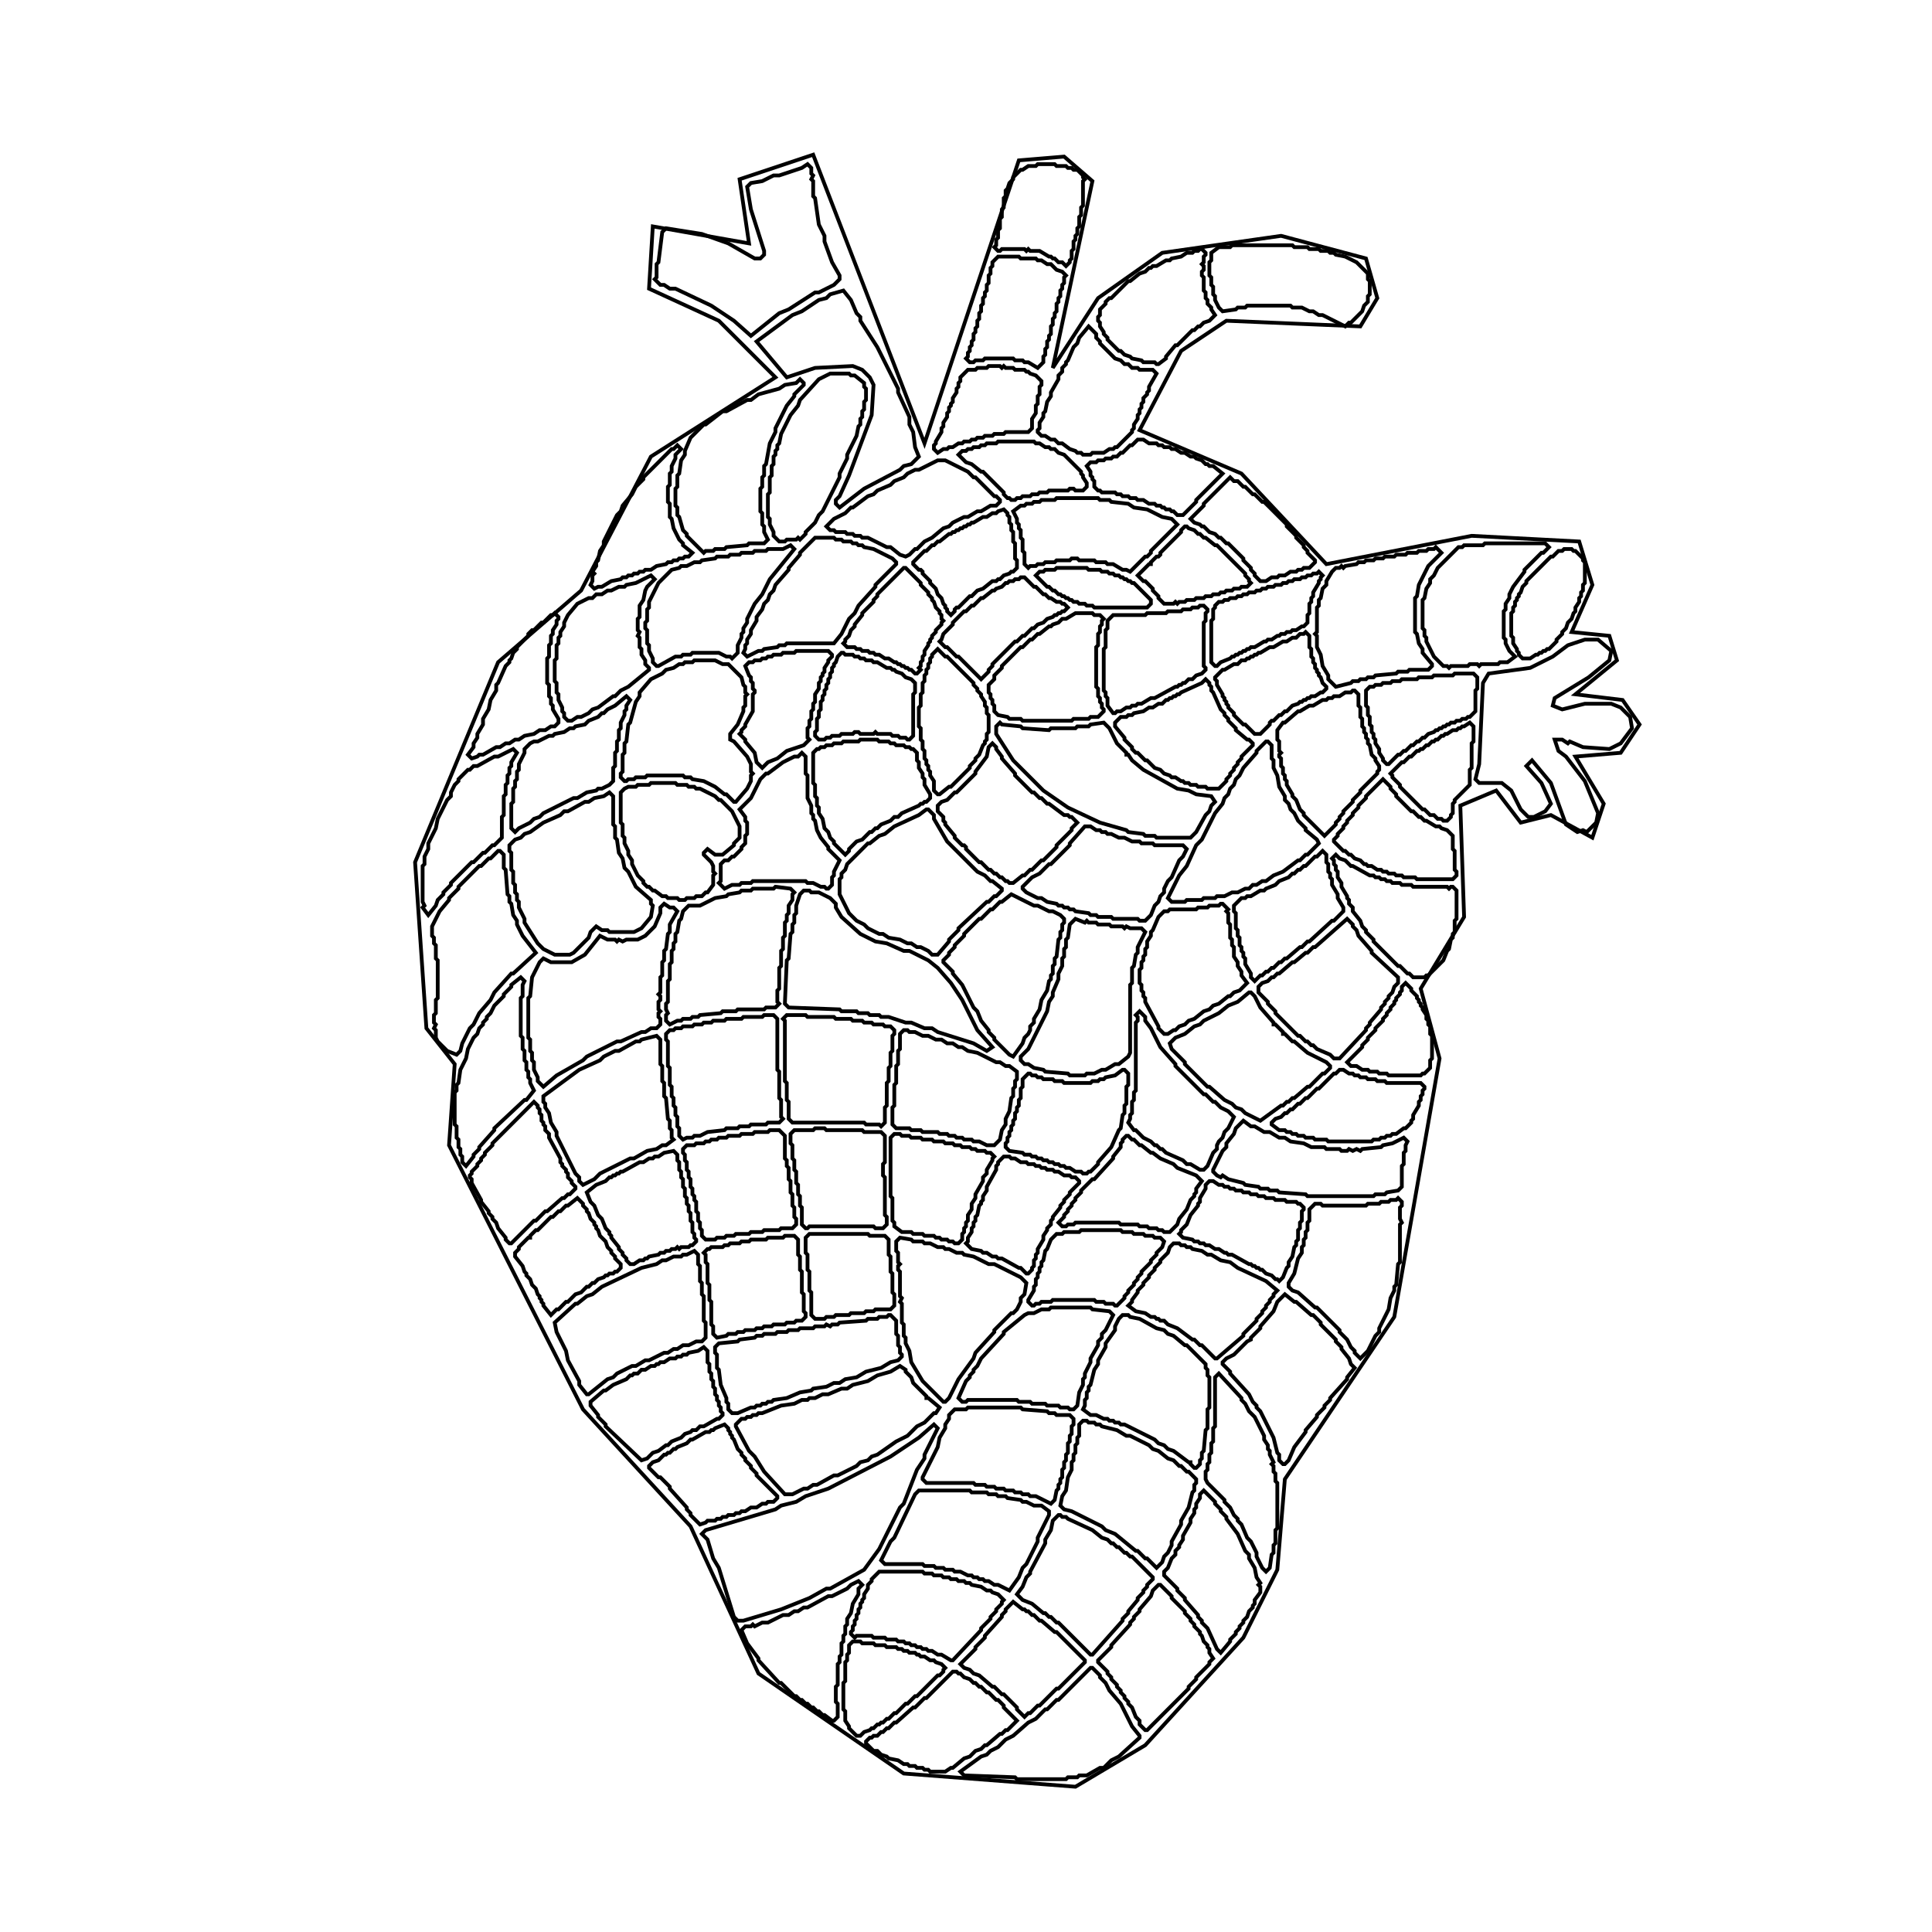<?xml version='1.0' encoding='utf-8'?>
<svg xmlns="http://www.w3.org/2000/svg" width="1024" height="1024" viewBox="0 0 1024 1024">
<path d="M 431 82 L 392 95 L 397 129 L 346 120 L 344 153 L 381 170 L 411 200 L 345 242 L 308 313 L 264 351 L 220 457 L 226 545 L 241 564 L 238 607 L 309 747 L 366 809 L 402 887 L 479 940 L 570 947 L 607 925 L 659 868 L 677 832 L 681 784 L 739 698 L 763 561 L 753 524 L 776 486 L 774 427 L 793 419 L 806 436 L 822 432 L 844 444 L 850 426 L 835 401 L 859 399 L 869 384 L 860 371 L 835 368 L 857 350 L 853 337 L 833 335 L 844 310 L 837 287 L 780 284 L 703 299 L 658 251 L 604 228 L 626 186 L 650 170 L 721 173 L 730 158 L 724 137 L 679 125 L 616 134 L 582 158 L 558 195 L 579 96 L 564 83 L 540 85 L 490 235 Z" fill="none" stroke="#000" stroke-width="2" vector-effect="non-scaling-stroke" id="seg-1" data-name="الفاتحة" data-index="1" class="segment" />
<path d="M 539 912 L 534 917 L 533 917 L 531 919 L 530 919 L 523 925 L 522 925 L 520 927 L 517 928 L 514 931 L 511 932 L 505 937 L 504 937 L 501 939 L 493 939 L 492 938 L 490 938 L 489 937 L 486 937 L 485 936 L 482 936 L 481 935 L 479 935 L 476 933 L 471 932 L 470 931 L 467 930 L 465 928 L 463 928 L 459 924 L 459 923 L 461 921 L 462 921 L 463 920 L 465 920 L 467 918 L 468 918 L 470 916 L 471 916 L 474 913 L 475 913 L 484 905 L 485 905 L 490 900 L 491 900 L 505 886 L 507 886 L 508 887 L 509 887 L 511 889 L 514 890 L 516 892 L 517 892 L 519 894 L 520 894 L 523 897 L 524 897 L 528 901 L 529 901 L 532 904 L 532 905 Z" fill="none" stroke="#000" stroke-width="2" vector-effect="non-scaling-stroke" id="seg-2" data-name="البقرة" data-index="2" class="segment" />
<path d="M 604 920 L 604 921 L 593 931 L 589 933 L 585 937 L 583 937 L 576 941 L 572 941 L 571 942 L 566 942 L 565 943 L 539 943 L 538 942 L 511 941 L 509 939 L 520 931 L 523 930 L 525 928 L 529 926 L 533 922 L 537 920 L 545 913 L 549 911 L 554 906 L 555 906 L 560 901 L 561 901 L 578 884 L 579 884 L 583 888 L 583 889 L 586 892 L 588 896 L 594 903 L 600 915 Z" fill="none" stroke="#000" stroke-width="2" vector-effect="non-scaling-stroke" id="seg-3" data-name="آل عمران" data-index="3" class="segment" />
<path d="M 450 916 L 450 915 L 448 912 L 448 907 L 447 906 L 447 892 L 448 891 L 448 881 L 449 880 L 449 877 L 450 876 L 450 872 L 452 870 L 456 870 L 457 871 L 463 871 L 464 872 L 469 872 L 470 873 L 475 873 L 476 874 L 478 874 L 479 875 L 481 875 L 482 876 L 485 876 L 486 877 L 487 877 L 488 878 L 490 878 L 493 880 L 495 880 L 496 881 L 499 882 L 501 884 L 500 885 L 500 886 L 498 888 L 497 888 L 486 899 L 485 899 L 481 903 L 480 903 L 475 908 L 474 908 L 471 911 L 470 911 L 468 913 L 467 913 L 466 914 L 465 914 L 463 916 L 462 916 L 461 917 L 458 918 L 456 920 L 454 920 Z" fill="none" stroke="#000" stroke-width="2" vector-effect="non-scaling-stroke" id="seg-4" data-name="النساء" data-index="4" class="segment" />
<path d="M 537 849 L 542 853 L 543 853 L 544 854 L 545 854 L 547 856 L 548 856 L 551 859 L 552 859 L 559 865 L 560 865 L 575 880 L 575 881 L 561 895 L 560 895 L 551 904 L 550 904 L 546 908 L 545 908 L 543 910 L 539 906 L 539 905 L 532 898 L 531 898 L 527 894 L 526 894 L 519 888 L 516 887 L 514 885 L 511 884 L 509 882 L 517 874 L 517 873 L 522 868 L 522 867 L 531 857 L 531 856 L 533 854 L 533 853 Z" fill="none" stroke="#000" stroke-width="2" vector-effect="non-scaling-stroke" id="seg-5" data-name="المائدة" data-index="5" class="segment" />
<path d="M 615 840 L 621 846 L 621 847 L 628 854 L 628 855 L 631 858 L 631 859 L 633 861 L 633 862 L 636 865 L 636 866 L 637 867 L 638 870 L 640 872 L 640 873 L 641 874 L 641 876 L 643 879 L 641 881 L 641 882 L 634 889 L 634 890 L 630 894 L 630 895 L 608 917 L 607 917 L 604 914 L 604 912 L 602 910 L 600 905 L 598 903 L 598 902 L 596 900 L 596 899 L 594 897 L 594 896 L 592 894 L 592 893 L 589 890 L 589 889 L 587 887 L 587 886 L 582 881 L 582 880 L 589 873 L 589 872 L 599 861 L 599 860 L 601 858 L 601 857 L 604 854 L 604 853 L 610 846 L 611 843 L 614 840 Z" fill="none" stroke="#000" stroke-width="2" vector-effect="non-scaling-stroke" id="seg-6" data-name="الأنعام" data-index="6" class="segment" />
<path d="M 455 838 L 457 840 L 455 842 L 455 845 L 452 850 L 451 855 L 449 858 L 449 861 L 448 862 L 448 866 L 447 867 L 447 870 L 446 871 L 446 877 L 445 878 L 445 881 L 444 882 L 444 893 L 443 894 L 443 902 L 444 903 L 444 910 L 442 912 L 441 912 L 437 909 L 436 909 L 434 907 L 433 907 L 431 905 L 430 905 L 428 903 L 427 903 L 425 901 L 424 901 L 422 899 L 421 899 L 414 892 L 413 892 L 402 880 L 402 879 L 396 871 L 393 864 L 395 862 L 398 862 L 399 861 L 400 862 L 404 860 L 407 860 L 415 856 L 418 856 L 421 854 L 423 854 L 426 852 L 428 852 L 439 846 L 441 846 L 449 842 L 451 840 Z" fill="none" stroke="#000" stroke-width="2" vector-effect="non-scaling-stroke" id="seg-7" data-name="الأعراف" data-index="7" class="segment" />
<path d="M 451 866 L 451 865 L 452 864 L 452 862 L 453 861 L 453 859 L 454 858 L 454 856 L 455 855 L 455 853 L 456 852 L 456 850 L 457 849 L 457 848 L 458 847 L 458 845 L 460 842 L 460 840 L 462 838 L 462 837 L 466 833 L 489 833 L 490 834 L 494 834 L 495 835 L 499 835 L 500 836 L 503 836 L 504 837 L 507 837 L 508 838 L 511 838 L 512 839 L 514 839 L 515 840 L 520 841 L 523 843 L 525 843 L 526 844 L 529 845 L 532 848 L 531 849 L 531 850 L 528 853 L 528 854 L 525 857 L 525 858 L 520 863 L 520 864 L 505 880 L 504 880 L 499 877 L 497 877 L 494 875 L 492 875 L 491 874 L 489 874 L 488 873 L 486 873 L 485 872 L 483 872 L 482 871 L 480 871 L 479 870 L 476 870 L 475 869 L 470 869 L 469 868 L 463 868 L 462 867 L 454 867 L 453 868 Z" fill="none" stroke="#000" stroke-width="2" vector-effect="non-scaling-stroke" id="seg-8" data-name="الأنفال" data-index="8" class="segment" />
<path d="M 561 803 L 562 803 L 563 804 L 565 804 L 566 805 L 579 811 L 584 815 L 587 816 L 589 818 L 590 818 L 592 820 L 593 820 L 596 823 L 597 823 L 599 825 L 600 825 L 611 836 L 611 837 L 608 840 L 608 841 L 606 843 L 606 844 L 603 847 L 603 848 L 598 854 L 598 855 L 595 858 L 595 859 L 579 877 L 578 877 L 561 860 L 560 860 L 557 857 L 556 857 L 554 855 L 553 855 L 547 850 L 542 848 L 539 845 L 542 841 L 544 836 L 546 834 L 546 833 L 554 818 L 554 816 L 557 811 L 558 806 Z" fill="none" stroke="#000" stroke-width="2" vector-effect="non-scaling-stroke" id="seg-9" data-name="التوبة" data-index="9" class="segment" />
<path d="M 638 790 L 644 796 L 644 797 L 647 800 L 647 801 L 650 804 L 650 805 L 656 813 L 660 822 L 662 824 L 662 826 L 665 831 L 666 836 L 668 839 L 667 840 L 668 841 L 668 844 L 665 848 L 665 850 L 664 851 L 664 852 L 662 854 L 661 857 L 659 859 L 659 860 L 657 862 L 657 863 L 655 865 L 655 866 L 652 869 L 652 870 L 647 876 L 645 874 L 640 863 L 637 860 L 637 859 L 635 857 L 635 856 L 628 848 L 628 847 L 624 843 L 624 842 L 617 835 L 617 833 L 619 831 L 621 826 L 623 824 L 623 822 L 625 820 L 625 819 L 627 816 L 627 814 L 631 807 L 631 805 L 633 802 L 633 800 L 634 799 L 634 797 L 636 794 L 636 792 Z" fill="none" stroke="#000" stroke-width="2" vector-effect="non-scaling-stroke" id="seg-10" data-name="يونس" data-index="10" class="segment" />
<path d="M 487 790 L 514 790 L 515 791 L 523 791 L 524 792 L 528 792 L 529 793 L 533 793 L 534 794 L 541 795 L 542 796 L 544 796 L 548 798 L 552 798 L 556 801 L 556 803 L 550 815 L 550 817 L 544 829 L 542 831 L 540 836 L 535 843 L 529 840 L 527 840 L 524 838 L 522 838 L 521 837 L 519 837 L 518 836 L 516 836 L 515 835 L 513 835 L 509 833 L 506 833 L 505 832 L 501 832 L 500 831 L 496 831 L 495 830 L 490 830 L 489 829 L 469 829 L 467 827 L 472 817 L 474 815 L 485 792 Z" fill="none" stroke="#000" stroke-width="2" vector-effect="non-scaling-stroke" id="seg-11" data-name="هود" data-index="11" class="segment" />
<path d="M 497 757 L 490 771 L 490 773 L 486 779 L 479 797 L 477 799 L 466 821 L 458 832 L 440 842 L 438 842 L 429 847 L 414 853 L 394 859 L 391 859 L 389 857 L 381 831 L 378 826 L 375 816 L 372 813 L 374 811 L 411 800 L 414 798 L 422 796 L 427 793 L 439 789 L 472 772 L 487 762 L 495 755 Z" fill="none" stroke="#000" stroke-width="2" vector-effect="non-scaling-stroke" id="seg-12" data-name="يوسف" data-index="12" class="segment" />
<path d="M 384 755 L 386 757 L 386 758 L 387 759 L 387 760 L 388 761 L 388 762 L 389 763 L 391 768 L 393 770 L 393 771 L 395 773 L 395 774 L 398 777 L 398 778 L 401 781 L 401 782 L 412 793 L 412 794 L 410 796 L 407 796 L 406 797 L 404 797 L 401 799 L 398 799 L 395 801 L 393 801 L 392 802 L 390 802 L 389 803 L 386 803 L 385 804 L 383 804 L 382 805 L 380 805 L 379 806 L 375 806 L 374 807 L 371 808 L 366 803 L 366 802 L 364 800 L 364 799 L 355 789 L 355 788 L 350 783 L 349 783 L 344 778 L 344 777 L 346 775 L 349 774 L 352 771 L 353 771 L 354 770 L 355 770 L 357 768 L 358 768 L 359 767 L 364 765 L 366 763 L 367 763 L 374 759 L 376 759 L 377 758 L 378 758 L 379 757 Z" fill="none" stroke="#000" stroke-width="2" vector-effect="non-scaling-stroke" id="seg-13" data-name="الرعد" data-index="13" class="segment" />
<path d="M 574 753 L 576 753 L 577 754 L 580 754 L 581 755 L 583 755 L 584 756 L 592 758 L 597 761 L 599 761 L 609 766 L 611 768 L 614 769 L 619 773 L 622 774 L 625 777 L 626 777 L 629 780 L 630 780 L 634 784 L 634 786 L 633 787 L 633 790 L 632 791 L 630 799 L 626 806 L 626 808 L 621 817 L 621 819 L 619 823 L 617 825 L 616 828 L 613 831 L 608 826 L 607 826 L 603 822 L 602 822 L 591 813 L 586 811 L 584 809 L 568 801 L 564 800 L 562 798 L 563 793 L 565 790 L 566 783 L 568 779 L 568 775 L 569 774 L 569 771 L 570 770 L 570 766 L 571 765 L 571 762 L 572 761 L 572 755 Z" fill="none" stroke="#000" stroke-width="2" vector-effect="non-scaling-stroke" id="seg-14" data-name="إبراهيم" data-index="14" class="segment" />
<path d="M 503 750 L 506 747 L 512 747 L 513 746 L 541 746 L 542 747 L 555 748 L 556 749 L 559 749 L 560 750 L 567 750 L 569 752 L 569 755 L 568 756 L 568 760 L 567 761 L 567 764 L 566 765 L 566 770 L 565 771 L 565 774 L 564 775 L 564 778 L 563 779 L 563 783 L 562 784 L 562 786 L 561 787 L 561 789 L 560 790 L 559 795 L 557 797 L 549 793 L 546 793 L 545 792 L 542 792 L 541 791 L 538 791 L 537 790 L 533 790 L 532 789 L 528 789 L 527 788 L 523 788 L 522 787 L 517 787 L 516 786 L 491 786 L 489 784 L 489 783 L 497 767 L 498 762 L 501 757 L 501 755 L 503 752 Z" fill="none" stroke="#000" stroke-width="2" vector-effect="non-scaling-stroke" id="seg-15" data-name="الحجر" data-index="15" class="segment" />
<path d="M 646 728 L 658 741 L 658 742 L 660 744 L 662 748 L 665 751 L 670 761 L 670 763 L 672 766 L 672 768 L 673 769 L 673 771 L 675 775 L 674 776 L 675 777 L 675 780 L 676 781 L 676 785 L 677 786 L 677 810 L 676 811 L 676 818 L 675 819 L 675 823 L 674 824 L 673 831 L 671 833 L 669 831 L 666 825 L 666 823 L 663 817 L 661 815 L 658 808 L 656 806 L 656 805 L 654 803 L 652 799 L 649 796 L 649 795 L 640 786 L 639 784 L 639 780 L 640 779 L 640 776 L 641 775 L 641 771 L 642 770 L 642 765 L 643 764 L 643 757 L 644 756 L 644 730 Z" fill="none" stroke="#000" stroke-width="2" vector-effect="non-scaling-stroke" id="seg-16" data-name="النحل" data-index="16" class="segment" />
<path d="M 498 746 L 496 749 L 495 749 L 490 754 L 486 756 L 481 761 L 475 764 L 465 771 L 462 772 L 460 774 L 456 775 L 454 777 L 444 782 L 442 782 L 433 787 L 431 787 L 428 789 L 426 789 L 420 792 L 416 792 L 405 780 L 400 772 L 397 769 L 390 756 L 390 755 L 393 752 L 395 752 L 396 751 L 398 751 L 399 750 L 401 750 L 402 749 L 404 749 L 414 745 L 421 744 L 425 742 L 428 742 L 429 741 L 432 741 L 436 739 L 439 739 L 446 736 L 449 736 L 452 734 L 460 732 L 465 729 L 472 727 L 477 724 L 480 726 L 480 727 L 483 730 L 484 733 L 491 740 L 491 741 L 492 741 Z" fill="none" stroke="#000" stroke-width="2" vector-effect="non-scaling-stroke" id="seg-17" data-name="الإسراء" data-index="17" class="segment" />
<path d="M 373 714 L 375 716 L 375 722 L 376 723 L 376 727 L 377 728 L 377 731 L 378 732 L 378 735 L 379 736 L 379 739 L 380 740 L 380 742 L 381 743 L 381 745 L 382 746 L 382 748 L 383 749 L 383 750 L 381 752 L 380 752 L 373 756 L 371 756 L 369 758 L 367 758 L 366 759 L 363 760 L 361 762 L 356 764 L 354 766 L 353 766 L 349 769 L 346 770 L 343 773 L 340 774 L 321 756 L 321 755 L 317 751 L 317 750 L 313 745 L 313 743 L 320 737 L 321 737 L 325 734 L 332 731 L 334 729 L 335 729 L 336 728 L 338 728 L 340 726 L 342 726 L 345 724 L 347 724 L 348 723 L 349 723 L 350 722 L 352 722 L 355 720 L 358 720 L 359 719 L 361 719 L 362 718 L 364 718 L 365 717 L 370 716 Z" fill="none" stroke="#000" stroke-width="2" vector-effect="non-scaling-stroke" id="seg-18" data-name="الكهف" data-index="18" class="segment" />
<path d="M 595 697 L 598 697 L 599 698 L 604 699 L 613 704 L 617 705 L 619 707 L 622 708 L 628 713 L 629 713 L 639 723 L 639 725 L 640 726 L 640 729 L 641 730 L 641 746 L 640 747 L 640 757 L 639 758 L 638 769 L 637 770 L 637 773 L 636 774 L 636 776 L 634 778 L 633 778 L 631 776 L 631 775 L 630 775 L 622 769 L 619 768 L 617 766 L 614 765 L 612 763 L 596 755 L 594 755 L 593 754 L 591 754 L 590 753 L 588 753 L 587 752 L 585 752 L 581 750 L 578 750 L 574 747 L 575 745 L 575 742 L 576 741 L 576 738 L 577 737 L 577 735 L 578 734 L 580 726 L 582 723 L 582 721 L 586 714 L 586 712 L 591 705 L 591 703 L 593 699 Z" fill="none" stroke="#000" stroke-width="2" vector-effect="non-scaling-stroke" id="seg-19" data-name="مريم" data-index="19" class="segment" />
<path d="M 475 700 L 475 707 L 476 708 L 476 713 L 477 714 L 477 717 L 478 718 L 478 719 L 476 721 L 472 722 L 467 725 L 459 727 L 454 730 L 448 731 L 445 733 L 442 733 L 438 735 L 431 736 L 430 737 L 424 738 L 417 741 L 410 742 L 409 743 L 407 743 L 406 744 L 404 744 L 403 745 L 401 745 L 400 746 L 398 746 L 391 749 L 388 749 L 386 747 L 386 744 L 385 743 L 385 741 L 382 734 L 381 726 L 380 725 L 380 718 L 379 717 L 379 714 L 381 712 L 391 711 L 392 710 L 400 709 L 401 708 L 404 708 L 405 707 L 411 707 L 412 706 L 417 706 L 418 705 L 423 705 L 424 704 L 431 704 L 432 703 L 437 703 L 438 702 L 440 703 L 441 702 L 444 702 L 445 701 L 459 700 L 460 699 L 465 699 L 466 698 L 470 698 L 471 697 L 472 697 Z" fill="none" stroke="#000" stroke-width="2" vector-effect="non-scaling-stroke" id="seg-20" data-name="طه" data-index="20" class="segment" />
<path d="M 590 697 L 586 705 L 584 707 L 584 709 L 582 711 L 582 713 L 578 720 L 578 722 L 575 728 L 575 730 L 574 731 L 574 734 L 572 738 L 571 745 L 569 747 L 567 747 L 566 746 L 562 746 L 561 745 L 555 745 L 554 744 L 547 744 L 546 743 L 540 743 L 539 742 L 513 742 L 512 743 L 510 743 L 508 741 L 512 732 L 514 730 L 514 729 L 516 727 L 516 726 L 518 724 L 520 720 L 532 707 L 532 706 L 543 697 L 545 696 L 548 696 L 552 694 L 556 694 L 557 693 L 578 693 L 579 694 L 588 695 Z" fill="none" stroke="#000" stroke-width="2" vector-effect="non-scaling-stroke" id="seg-21" data-name="الأنبياء" data-index="21" class="segment" />
<path d="M 681 686 L 686 690 L 687 690 L 695 697 L 696 697 L 700 701 L 700 702 L 708 710 L 708 711 L 711 714 L 711 715 L 715 720 L 716 723 L 718 725 L 714 730 L 714 731 L 705 741 L 705 742 L 702 745 L 702 746 L 698 750 L 698 751 L 692 758 L 692 759 L 686 767 L 683 774 L 681 776 L 680 776 L 678 774 L 678 771 L 677 770 L 675 762 L 668 748 L 666 746 L 666 745 L 664 743 L 662 739 L 652 728 L 652 727 L 648 723 L 648 722 L 650 720 L 654 718 L 661 711 L 663 710 L 663 709 L 668 704 L 668 703 L 675 695 L 677 690 Z" fill="none" stroke="#000" stroke-width="2" vector-effect="non-scaling-stroke" id="seg-22" data-name="الحج" data-index="22" class="segment" />
<path d="M 368 663 L 370 665 L 370 670 L 371 671 L 371 679 L 372 680 L 372 686 L 373 687 L 373 700 L 374 701 L 374 709 L 372 711 L 369 711 L 365 713 L 362 713 L 359 715 L 357 715 L 354 717 L 352 717 L 344 721 L 342 721 L 337 724 L 335 724 L 327 728 L 325 730 L 322 731 L 312 739 L 311 739 L 307 734 L 307 732 L 301 721 L 300 716 L 295 706 L 294 701 L 305 691 L 306 691 L 311 687 L 314 686 L 319 682 L 340 672 L 348 670 L 351 668 L 353 668 L 357 666 L 361 666 L 362 665 L 364 665 Z" fill="none" stroke="#000" stroke-width="2" vector-effect="non-scaling-stroke" id="seg-23" data-name="المؤمنون" data-index="23" class="segment" />
<path d="M 622 659 L 625 659 L 626 660 L 628 660 L 629 661 L 631 661 L 632 662 L 637 663 L 640 665 L 642 665 L 647 668 L 652 669 L 656 672 L 671 679 L 677 684 L 675 686 L 675 687 L 673 689 L 673 690 L 671 692 L 671 693 L 669 695 L 669 696 L 666 699 L 666 700 L 659 707 L 659 708 L 645 720 L 644 720 L 637 713 L 636 713 L 633 710 L 632 710 L 624 704 L 619 702 L 617 700 L 615 700 L 614 699 L 613 699 L 612 698 L 610 698 L 607 696 L 602 695 L 598 692 L 600 690 L 600 689 L 603 685 L 603 684 L 606 681 L 606 680 L 609 677 L 609 676 L 612 673 L 612 672 L 615 669 L 615 668 L 619 664 L 620 661 Z" fill="none" stroke="#000" stroke-width="2" vector-effect="non-scaling-stroke" id="seg-24" data-name="النور" data-index="24" class="segment" />
<path d="M 477 656 L 483 657 L 484 658 L 489 658 L 490 659 L 493 659 L 497 661 L 500 661 L 501 662 L 503 662 L 507 664 L 510 664 L 511 665 L 516 666 L 524 670 L 527 670 L 541 677 L 544 680 L 543 686 L 541 688 L 541 690 L 539 694 L 537 696 L 536 696 L 527 705 L 527 706 L 517 717 L 516 720 L 508 731 L 503 741 L 501 743 L 500 743 L 489 732 L 483 722 L 482 716 L 480 712 L 480 709 L 479 708 L 479 702 L 478 701 L 478 691 L 477 690 L 478 688 L 477 687 L 477 674 L 476 673 L 476 671 L 477 670 L 476 669 L 476 664 L 475 663 L 475 658 Z" fill="none" stroke="#000" stroke-width="2" vector-effect="non-scaling-stroke" id="seg-25" data-name="الفرقان" data-index="25" class="segment" />
<path d="M 421 655 L 423 657 L 423 665 L 424 666 L 424 673 L 425 674 L 425 685 L 426 686 L 426 695 L 427 696 L 427 698 L 425 700 L 422 700 L 421 701 L 417 701 L 416 702 L 410 702 L 409 703 L 405 703 L 404 704 L 401 704 L 400 705 L 395 705 L 394 706 L 391 706 L 390 707 L 386 707 L 385 708 L 380 709 L 378 707 L 378 703 L 377 702 L 377 690 L 376 689 L 376 681 L 375 680 L 375 670 L 374 669 L 374 665 L 373 664 L 375 662 L 376 662 L 377 661 L 383 661 L 384 660 L 386 660 L 387 659 L 392 659 L 393 658 L 397 658 L 398 657 L 406 657 L 407 656 L 415 656 L 416 655 Z" fill="none" stroke="#000" stroke-width="2" vector-effect="non-scaling-stroke" id="seg-26" data-name="الشعراء" data-index="26" class="segment" />
<path d="M 427 656 L 429 654 L 460 654 L 461 655 L 469 655 L 471 657 L 471 665 L 472 666 L 472 674 L 473 675 L 473 685 L 474 686 L 474 692 L 472 694 L 464 694 L 463 695 L 459 695 L 458 696 L 451 696 L 450 697 L 443 697 L 442 698 L 438 698 L 437 699 L 432 699 L 430 697 L 430 685 L 429 684 L 429 674 L 428 673 L 428 665 L 427 664 Z" fill="none" stroke="#000" stroke-width="2" vector-effect="non-scaling-stroke" id="seg-27" data-name="النمل" data-index="27" class="segment" />
<path d="M 617 658 L 616 661 L 613 664 L 613 665 L 610 668 L 610 669 L 605 674 L 605 675 L 603 677 L 603 678 L 601 680 L 601 681 L 598 684 L 598 685 L 596 687 L 596 688 L 592 692 L 591 692 L 590 691 L 586 691 L 585 690 L 581 690 L 580 689 L 558 689 L 557 690 L 552 690 L 551 691 L 549 691 L 548 692 L 547 692 L 545 690 L 545 689 L 548 684 L 548 682 L 549 681 L 549 678 L 550 677 L 550 675 L 551 674 L 551 672 L 552 671 L 552 669 L 553 668 L 554 663 L 555 662 L 557 657 L 560 654 L 563 654 L 564 653 L 572 653 L 573 652 L 594 652 L 595 653 L 600 653 L 601 654 L 606 654 L 607 655 L 611 655 L 612 656 L 615 656 Z" fill="none" stroke="#000" stroke-width="2" vector-effect="non-scaling-stroke" id="seg-28" data-name="القصص" data-index="28" class="segment" />
<path d="M 741 635 L 743 637 L 743 639 L 742 640 L 742 646 L 743 648 L 742 649 L 742 669 L 741 670 L 740 681 L 739 682 L 739 684 L 737 688 L 736 694 L 731 704 L 731 706 L 729 708 L 725 716 L 721 720 L 718 717 L 718 716 L 716 714 L 714 710 L 710 706 L 710 705 L 698 693 L 697 693 L 688 685 L 685 684 L 683 682 L 683 680 L 686 675 L 688 667 L 690 664 L 690 661 L 691 660 L 691 657 L 692 656 L 692 653 L 693 652 L 693 648 L 694 647 L 694 641 L 697 638 L 700 638 L 701 639 L 724 639 L 725 638 L 731 638 L 732 637 L 736 637 L 737 636 L 740 636 Z" fill="none" stroke="#000" stroke-width="2" vector-effect="non-scaling-stroke" id="seg-29" data-name="العنكبوت" data-index="29" class="segment" />
<path d="M 306 635 L 309 638 L 309 639 L 311 641 L 311 642 L 312 643 L 313 646 L 315 648 L 315 649 L 316 650 L 316 651 L 317 652 L 318 655 L 321 658 L 322 661 L 324 663 L 324 664 L 326 666 L 326 667 L 329 670 L 329 672 L 327 674 L 326 674 L 325 675 L 323 675 L 322 676 L 321 676 L 320 677 L 317 678 L 315 680 L 314 680 L 312 682 L 311 682 L 308 685 L 305 686 L 301 690 L 300 690 L 296 694 L 295 694 L 292 697 L 288 692 L 288 691 L 287 690 L 287 689 L 286 688 L 286 687 L 285 686 L 284 683 L 282 681 L 281 678 L 279 676 L 279 675 L 278 674 L 277 671 L 273 666 L 273 664 L 275 662 L 275 661 L 280 656 L 281 656 L 281 655 L 284 652 L 285 652 L 292 645 L 293 645 L 296 642 L 297 642 L 300 639 L 301 639 Z" fill="none" stroke="#000" stroke-width="2" vector-effect="non-scaling-stroke" id="seg-30" data-name="الروم" data-index="30" class="segment" />
<path d="M 641 626 L 643 626 L 646 628 L 648 628 L 649 629 L 651 629 L 652 630 L 654 630 L 655 631 L 658 631 L 659 632 L 662 632 L 663 633 L 666 633 L 667 634 L 670 634 L 671 635 L 675 635 L 676 636 L 681 636 L 682 637 L 687 637 L 688 638 L 689 638 L 691 640 L 691 641 L 690 642 L 690 647 L 689 648 L 689 651 L 688 652 L 688 657 L 687 658 L 687 660 L 686 661 L 685 666 L 683 669 L 683 671 L 682 672 L 680 677 L 678 679 L 677 678 L 676 678 L 674 676 L 671 675 L 669 673 L 668 673 L 667 672 L 666 672 L 665 671 L 664 671 L 663 670 L 662 670 L 653 665 L 651 665 L 650 664 L 649 664 L 646 662 L 644 662 L 641 660 L 639 660 L 638 659 L 636 659 L 635 658 L 633 658 L 632 657 L 627 656 L 625 654 L 626 653 L 626 652 L 629 649 L 631 644 L 635 639 L 635 638 L 636 637 L 636 635 L 639 630 L 639 628 Z" fill="none" stroke="#000" stroke-width="2" vector-effect="non-scaling-stroke" id="seg-31" data-name="لقمان" data-index="31" class="segment" />
<path d="M 532 613 L 535 613 L 536 614 L 538 614 L 541 616 L 544 616 L 545 617 L 548 617 L 549 618 L 551 618 L 552 619 L 554 619 L 555 620 L 558 620 L 559 621 L 561 621 L 564 623 L 567 623 L 568 624 L 570 624 L 572 626 L 572 627 L 567 632 L 567 633 L 564 636 L 564 637 L 562 639 L 562 640 L 558 645 L 558 646 L 557 647 L 557 649 L 555 651 L 555 652 L 553 655 L 553 657 L 550 662 L 550 664 L 549 665 L 549 667 L 548 668 L 548 671 L 547 672 L 547 673 L 545 675 L 544 675 L 541 672 L 540 672 L 531 667 L 529 667 L 528 666 L 526 666 L 523 664 L 521 664 L 520 663 L 515 662 L 512 659 L 513 658 L 513 656 L 515 653 L 515 651 L 516 650 L 516 648 L 517 647 L 517 645 L 518 644 L 519 639 L 520 638 L 520 637 L 521 636 L 521 634 L 523 631 L 523 629 L 528 620 L 528 618 L 529 617 L 529 616 Z" fill="none" stroke="#000" stroke-width="2" vector-effect="non-scaling-stroke" id="seg-32" data-name="السجدة" data-index="32" class="segment" />
<path d="M 357 610 L 359 612 L 359 615 L 360 616 L 360 620 L 361 621 L 361 624 L 362 625 L 362 629 L 363 630 L 363 634 L 364 635 L 364 638 L 365 639 L 365 642 L 366 643 L 366 647 L 367 648 L 367 653 L 368 654 L 368 656 L 369 657 L 369 658 L 367 660 L 366 660 L 365 661 L 361 661 L 360 662 L 359 661 L 358 662 L 356 662 L 355 663 L 353 663 L 352 664 L 350 664 L 349 665 L 344 666 L 343 667 L 342 667 L 341 668 L 339 668 L 336 670 L 334 670 L 332 668 L 332 667 L 330 665 L 330 664 L 328 662 L 328 661 L 324 656 L 324 655 L 323 654 L 323 653 L 321 651 L 319 646 L 317 644 L 315 639 L 313 637 L 311 632 L 316 628 L 321 626 L 323 624 L 324 624 L 325 623 L 326 623 L 327 622 L 328 622 L 329 621 L 330 621 L 339 616 L 341 616 L 344 614 L 346 614 L 347 613 L 349 613 L 352 611 Z" fill="none" stroke="#000" stroke-width="2" vector-effect="non-scaling-stroke" id="seg-33" data-name="الأحزاب" data-index="33" class="segment" />
<path d="M 637 626 L 634 630 L 634 632 L 633 633 L 633 634 L 631 636 L 629 641 L 625 646 L 624 649 L 620 653 L 617 653 L 616 652 L 614 652 L 613 651 L 609 651 L 608 650 L 604 650 L 603 649 L 594 649 L 593 648 L 570 648 L 569 649 L 566 649 L 565 650 L 563 650 L 561 648 L 564 645 L 564 644 L 566 642 L 566 641 L 568 639 L 568 638 L 570 636 L 570 635 L 573 632 L 573 631 L 579 625 L 580 625 L 590 614 L 590 613 L 594 608 L 594 606 L 595 605 L 595 604 L 597 602 L 598 602 L 600 604 L 601 604 L 604 607 L 605 607 L 610 611 L 611 611 L 615 614 L 622 617 L 624 619 L 634 623 Z" fill="none" stroke="#000" stroke-width="2" vector-effect="non-scaling-stroke" id="seg-34" data-name="سبأ" data-index="34" class="segment" />
<path d="M 474 601 L 477 601 L 478 602 L 482 602 L 483 603 L 488 603 L 489 604 L 494 604 L 495 605 L 500 605 L 501 606 L 505 606 L 506 607 L 509 607 L 510 608 L 514 608 L 515 609 L 517 609 L 518 610 L 522 610 L 523 611 L 525 611 L 527 613 L 526 614 L 526 615 L 523 620 L 523 622 L 521 624 L 521 626 L 517 633 L 517 635 L 515 638 L 515 641 L 513 644 L 513 647 L 512 648 L 512 650 L 511 651 L 511 653 L 510 654 L 510 657 L 508 659 L 506 659 L 505 658 L 503 658 L 502 657 L 499 657 L 498 656 L 496 656 L 495 655 L 490 655 L 489 654 L 484 654 L 483 653 L 478 653 L 474 650 L 474 648 L 473 647 L 473 635 L 472 634 L 472 603 Z" fill="none" stroke="#000" stroke-width="2" vector-effect="non-scaling-stroke" id="seg-35" data-name="فاطر" data-index="35" class="segment" />
<path d="M 413 599 L 416 602 L 416 614 L 417 615 L 417 618 L 418 619 L 418 625 L 419 626 L 419 632 L 420 633 L 420 639 L 421 640 L 421 645 L 422 646 L 422 649 L 420 651 L 414 651 L 413 652 L 405 652 L 404 653 L 398 653 L 397 654 L 390 654 L 389 655 L 385 655 L 384 656 L 380 656 L 379 657 L 374 657 L 372 655 L 372 652 L 371 651 L 371 648 L 370 647 L 370 643 L 369 642 L 369 637 L 368 636 L 368 634 L 367 633 L 367 630 L 366 629 L 366 625 L 365 624 L 365 621 L 364 620 L 364 616 L 363 615 L 363 612 L 362 611 L 362 609 L 364 607 L 368 607 L 369 606 L 373 606 L 374 605 L 376 605 L 377 604 L 380 604 L 381 603 L 385 603 L 386 602 L 392 602 L 393 601 L 399 601 L 400 600 L 407 600 L 408 599 Z" fill="none" stroke="#000" stroke-width="2" vector-effect="non-scaling-stroke" id="seg-36" data-name="يس" data-index="36" class="segment" />
<path d="M 421 599 L 431 599 L 432 598 L 437 598 L 438 599 L 457 599 L 458 600 L 467 600 L 469 602 L 469 616 L 468 617 L 468 623 L 469 624 L 469 644 L 470 645 L 470 649 L 468 651 L 464 651 L 463 650 L 429 650 L 428 651 L 427 651 L 425 649 L 425 640 L 424 639 L 424 634 L 423 633 L 423 628 L 422 627 L 422 621 L 421 620 L 421 615 L 420 614 L 420 607 L 419 606 L 419 601 Z" fill="none" stroke="#000" stroke-width="2" vector-effect="non-scaling-stroke" id="seg-37" data-name="الصافات" data-index="37" class="segment" />
<path d="M 643 620 L 648 610 L 650 608 L 650 606 L 654 601 L 655 598 L 659 594 L 663 597 L 665 597 L 670 600 L 673 600 L 678 603 L 681 603 L 684 605 L 691 606 L 695 608 L 702 608 L 703 609 L 710 609 L 711 610 L 714 610 L 715 609 L 717 610 L 719 609 L 721 610 L 722 609 L 732 608 L 733 607 L 738 606 L 744 603 L 746 605 L 745 607 L 745 610 L 744 611 L 744 617 L 743 618 L 743 629 L 741 631 L 735 632 L 734 633 L 729 633 L 728 634 L 693 634 L 692 633 L 678 632 L 677 631 L 673 631 L 672 630 L 668 630 L 667 629 L 660 628 L 659 627 L 651 625 L 648 623 L 647 624 L 645 623 L 643 621 Z" fill="none" stroke="#000" stroke-width="2" vector-effect="non-scaling-stroke" id="seg-38" data-name="ص" data-index="38" class="segment" />
<path d="M 283 584 L 285 586 L 285 587 L 286 588 L 286 590 L 287 591 L 287 594 L 288 595 L 288 596 L 289 597 L 289 599 L 291 601 L 291 603 L 297 614 L 297 616 L 298 617 L 298 618 L 300 620 L 300 621 L 301 622 L 301 624 L 303 626 L 303 627 L 305 629 L 305 630 L 302 633 L 301 633 L 299 635 L 298 635 L 290 642 L 289 642 L 284 647 L 283 647 L 271 659 L 270 659 L 268 657 L 268 656 L 264 651 L 263 648 L 261 646 L 261 645 L 259 643 L 259 642 L 255 637 L 255 636 L 250 627 L 250 625 L 249 624 L 249 623 L 250 622 L 250 621 L 253 618 L 253 617 L 255 615 L 255 614 L 257 612 L 257 611 L 261 607 L 261 606 Z" fill="none" stroke="#000" stroke-width="2" vector-effect="non-scaling-stroke" id="seg-39" data-name="الزمر" data-index="39" class="segment" />
<path d="M 674 596 L 674 595 L 676 593 L 679 592 L 681 590 L 682 590 L 684 588 L 685 588 L 688 585 L 689 585 L 692 582 L 693 582 L 698 577 L 699 577 L 707 569 L 708 569 L 710 567 L 712 567 L 715 569 L 717 569 L 718 570 L 720 570 L 721 571 L 724 571 L 725 572 L 729 572 L 730 573 L 734 573 L 735 574 L 753 574 L 755 576 L 755 577 L 754 578 L 754 580 L 753 581 L 753 583 L 752 584 L 752 586 L 749 591 L 749 593 L 748 594 L 748 595 L 745 598 L 744 598 L 740 601 L 738 601 L 737 602 L 735 602 L 734 603 L 732 603 L 731 604 L 728 604 L 727 605 L 704 605 L 703 604 L 697 604 L 696 603 L 692 603 L 691 602 L 688 602 L 687 601 L 685 601 L 684 600 L 682 600 L 681 599 L 678 599 Z" fill="none" stroke="#000" stroke-width="2" vector-effect="non-scaling-stroke" id="seg-40" data-name="غافر" data-index="40" class="segment" />
<path d="M 598 569 L 598 575 L 597 576 L 597 585 L 596 586 L 596 590 L 595 591 L 594 598 L 593 599 L 589 608 L 582 616 L 582 617 L 578 621 L 577 621 L 576 622 L 574 622 L 573 621 L 570 621 L 567 619 L 565 619 L 564 618 L 562 618 L 561 617 L 559 617 L 558 616 L 556 616 L 555 615 L 553 615 L 552 614 L 550 614 L 549 613 L 547 613 L 546 612 L 543 612 L 542 611 L 535 610 L 533 608 L 533 606 L 534 605 L 534 603 L 535 602 L 535 600 L 536 599 L 536 597 L 537 596 L 537 594 L 538 593 L 538 590 L 539 589 L 539 587 L 540 586 L 540 583 L 541 582 L 541 577 L 542 576 L 542 572 L 545 569 L 546 569 L 547 570 L 549 570 L 550 571 L 552 571 L 553 572 L 558 572 L 559 573 L 563 573 L 564 574 L 578 574 L 579 573 L 582 573 L 583 572 L 585 572 L 586 571 L 591 570 L 595 567 L 596 567 Z" fill="none" stroke="#000" stroke-width="2" vector-effect="non-scaling-stroke" id="seg-41" data-name="فصلت" data-index="41" class="segment" />
<path d="M 348 549 L 350 551 L 350 564 L 351 565 L 351 573 L 352 574 L 352 581 L 353 582 L 354 593 L 355 594 L 355 598 L 356 599 L 356 603 L 357 604 L 353 607 L 351 607 L 348 609 L 343 610 L 336 614 L 334 614 L 318 622 L 315 625 L 309 628 L 307 626 L 307 624 L 305 622 L 295 602 L 295 600 L 292 595 L 291 590 L 289 587 L 289 585 L 288 584 L 288 581 L 307 567 L 318 562 L 320 560 L 326 557 L 328 557 L 337 552 L 339 552 L 340 551 Z" fill="none" stroke="#000" stroke-width="2" vector-effect="non-scaling-stroke" id="seg-42" data-name="الشورى" data-index="42" class="segment" />
<path d="M 479 546 L 481 546 L 482 547 L 485 547 L 489 549 L 492 549 L 496 551 L 499 551 L 502 553 L 505 553 L 508 555 L 510 555 L 513 557 L 518 558 L 528 563 L 530 563 L 533 565 L 535 565 L 539 568 L 539 572 L 538 573 L 538 576 L 537 577 L 537 581 L 536 582 L 535 589 L 533 593 L 533 596 L 531 599 L 530 604 L 527 607 L 523 607 L 519 605 L 516 605 L 515 604 L 511 604 L 510 603 L 507 603 L 506 602 L 503 602 L 502 601 L 498 601 L 497 600 L 489 600 L 488 599 L 483 599 L 482 598 L 475 598 L 473 596 L 473 587 L 474 586 L 474 575 L 475 574 L 475 565 L 476 564 L 476 557 L 477 556 L 477 548 Z" fill="none" stroke="#000" stroke-width="2" vector-effect="non-scaling-stroke" id="seg-43" data-name="الزخرف" data-index="43" class="segment" />
<path d="M 417 538 L 427 538 L 428 539 L 442 539 L 443 540 L 451 540 L 452 541 L 457 541 L 458 542 L 462 542 L 463 543 L 468 543 L 469 544 L 472 544 L 474 546 L 474 548 L 473 549 L 473 557 L 472 558 L 472 565 L 471 566 L 471 573 L 470 574 L 470 586 L 469 587 L 469 595 L 467 597 L 466 596 L 459 596 L 458 595 L 420 595 L 418 593 L 418 584 L 417 583 L 417 574 L 416 573 L 416 541 L 415 540 Z" fill="none" stroke="#000" stroke-width="2" vector-effect="non-scaling-stroke" id="seg-44" data-name="الدخان" data-index="44" class="segment" />
<path d="M 410 538 L 412 540 L 412 567 L 413 568 L 413 582 L 414 583 L 414 592 L 415 593 L 413 595 L 407 595 L 406 596 L 398 596 L 397 597 L 392 597 L 391 598 L 385 598 L 384 599 L 375 600 L 371 602 L 368 602 L 367 603 L 364 603 L 362 604 L 360 602 L 360 598 L 359 597 L 359 592 L 358 591 L 358 587 L 357 586 L 357 582 L 356 581 L 356 576 L 355 575 L 355 566 L 354 565 L 354 552 L 353 551 L 353 548 L 355 546 L 357 546 L 358 545 L 361 545 L 362 544 L 367 544 L 368 543 L 372 543 L 373 542 L 377 542 L 378 541 L 384 541 L 385 540 L 393 540 L 394 539 L 404 539 L 405 538 Z" fill="none" stroke="#000" stroke-width="2" vector-effect="non-scaling-stroke" id="seg-45" data-name="الجاثية" data-index="45" class="segment" />
<path d="M 604 536 L 607 539 L 607 541 L 610 545 L 615 555 L 623 564 L 623 565 L 638 580 L 639 580 L 643 584 L 644 584 L 647 587 L 651 589 L 654 592 L 651 598 L 649 600 L 648 603 L 646 605 L 645 607 L 645 609 L 643 611 L 640 618 L 638 620 L 636 620 L 631 617 L 629 617 L 627 615 L 618 611 L 616 609 L 615 609 L 613 607 L 612 607 L 610 605 L 606 603 L 602 599 L 601 599 L 598 595 L 599 593 L 599 591 L 600 590 L 600 584 L 601 583 L 601 579 L 602 578 L 602 542 L 603 541 L 603 539 L 602 538 Z" fill="none" stroke="#000" stroke-width="2" vector-effect="non-scaling-stroke" id="seg-46" data-name="الأحقاف" data-index="46" class="segment" />
<path d="M 662 526 L 663 526 L 665 528 L 668 534 L 675 542 L 675 543 L 676 543 L 680 547 L 680 548 L 681 548 L 685 552 L 686 552 L 693 558 L 703 563 L 705 565 L 705 566 L 702 569 L 701 569 L 694 576 L 693 576 L 686 582 L 685 582 L 683 584 L 682 584 L 680 586 L 679 586 L 668 594 L 660 590 L 658 588 L 655 587 L 653 585 L 649 583 L 641 576 L 640 576 L 628 564 L 628 563 L 621 556 L 620 553 L 623 550 L 628 548 L 633 544 L 636 543 L 638 541 L 646 537 L 651 533 L 656 531 Z" fill="none" stroke="#000" stroke-width="2" vector-effect="non-scaling-stroke" id="seg-47" data-name="محمد" data-index="47" class="segment" />
<path d="M 745 521 L 748 524 L 748 525 L 751 528 L 751 529 L 752 530 L 752 531 L 753 532 L 753 533 L 754 534 L 754 535 L 756 538 L 756 540 L 757 541 L 757 543 L 758 544 L 758 548 L 759 549 L 759 561 L 758 562 L 758 566 L 755 569 L 754 569 L 753 570 L 736 570 L 735 569 L 731 569 L 730 568 L 726 568 L 725 567 L 722 567 L 719 565 L 716 565 L 714 563 L 722 555 L 722 554 L 725 551 L 725 550 L 729 546 L 729 545 L 733 541 L 733 540 L 735 538 L 735 537 L 737 535 L 737 534 L 739 532 L 739 531 L 740 530 L 740 529 L 742 527 L 742 526 L 743 525 L 743 523 Z" fill="none" stroke="#000" stroke-width="2" vector-effect="non-scaling-stroke" id="seg-48" data-name="الفتح" data-index="48" class="segment" />
<path d="M 276 518 L 278 520 L 277 522 L 277 528 L 276 529 L 276 549 L 277 550 L 277 556 L 278 557 L 278 562 L 279 563 L 279 567 L 280 568 L 280 571 L 281 572 L 281 574 L 283 578 L 279 583 L 278 583 L 262 598 L 262 599 L 254 608 L 254 609 L 251 612 L 251 613 L 247 618 L 245 616 L 245 613 L 244 612 L 244 609 L 243 608 L 243 604 L 242 603 L 242 597 L 241 596 L 241 579 L 242 578 L 242 575 L 243 574 L 244 567 L 247 561 L 248 556 L 251 550 L 253 548 L 254 545 L 256 543 L 256 542 L 258 540 L 258 539 L 260 537 L 262 533 L 267 528 L 267 527 L 271 523 L 271 522 Z" fill="none" stroke="#000" stroke-width="2" vector-effect="non-scaling-stroke" id="seg-49" data-name="الحجرات" data-index="49" class="segment" />
<path d="M 714 487 L 717 490 L 717 491 L 719 493 L 720 496 L 727 504 L 727 505 L 741 518 L 741 521 L 739 523 L 738 526 L 736 528 L 736 529 L 734 531 L 734 532 L 732 534 L 732 535 L 726 542 L 726 543 L 724 545 L 724 546 L 710 561 L 707 561 L 705 559 L 698 556 L 696 554 L 695 554 L 693 552 L 692 552 L 689 549 L 688 549 L 676 537 L 676 536 L 672 532 L 672 531 L 667 526 L 667 523 L 669 521 L 672 520 L 674 518 L 675 518 L 677 516 L 678 516 L 685 510 L 686 510 L 692 505 L 693 505 L 696 502 L 697 502 Z" fill="none" stroke="#000" stroke-width="2" vector-effect="non-scaling-stroke" id="seg-50" data-name="ق" data-index="50" class="segment" />
<path d="M 605 492 L 607 494 L 603 502 L 603 505 L 602 506 L 601 512 L 600 513 L 600 521 L 599 522 L 599 558 L 598 560 L 593 564 L 591 564 L 586 567 L 584 567 L 580 569 L 576 569 L 575 570 L 567 570 L 566 569 L 554 568 L 553 567 L 548 566 L 545 564 L 543 564 L 541 562 L 541 560 L 545 556 L 555 536 L 556 531 L 558 528 L 558 526 L 561 519 L 561 516 L 563 512 L 563 508 L 564 507 L 564 503 L 565 502 L 565 498 L 566 497 L 567 490 L 570 487 L 575 489 L 576 488 L 577 489 L 581 489 L 582 490 L 588 490 L 589 491 L 595 491 L 596 492 L 597 491 L 599 492 Z" fill="none" stroke="#000" stroke-width="2" vector-effect="non-scaling-stroke" id="seg-51" data-name="الذاريات" data-index="51" class="segment" />
<path d="M 648 479 L 651 482 L 650 483 L 651 484 L 651 489 L 652 490 L 652 497 L 653 498 L 653 501 L 654 502 L 654 507 L 656 510 L 656 512 L 658 515 L 658 517 L 661 521 L 657 525 L 654 526 L 652 528 L 651 528 L 646 532 L 643 533 L 641 535 L 638 536 L 633 540 L 630 541 L 628 543 L 625 544 L 623 546 L 622 546 L 619 548 L 617 548 L 614 545 L 614 544 L 607 531 L 607 529 L 606 528 L 606 526 L 605 525 L 605 522 L 604 521 L 604 514 L 605 513 L 605 510 L 606 509 L 606 507 L 607 506 L 607 503 L 608 502 L 608 499 L 610 496 L 610 494 L 611 493 L 614 486 L 617 483 L 619 483 L 620 482 L 634 482 L 635 481 L 640 481 L 641 480 L 646 480 L 647 479 Z" fill="none" stroke="#000" stroke-width="2" vector-effect="non-scaling-stroke" id="seg-52" data-name="الطور" data-index="52" class="segment" />
<path d="M 357 481 L 359 483 L 355 490 L 355 494 L 354 495 L 353 503 L 352 504 L 352 509 L 351 510 L 351 517 L 350 518 L 350 526 L 349 527 L 350 528 L 350 530 L 349 531 L 349 535 L 350 536 L 349 537 L 349 539 L 350 540 L 350 543 L 348 545 L 345 545 L 342 547 L 340 547 L 329 552 L 327 552 L 311 560 L 309 562 L 295 570 L 288 576 L 285 573 L 285 571 L 283 567 L 283 563 L 282 562 L 282 558 L 281 557 L 281 551 L 280 550 L 280 529 L 281 528 L 282 518 L 286 510 L 288 508 L 292 510 L 303 510 L 310 506 L 318 496 L 322 498 L 326 498 L 327 499 L 328 498 L 330 499 L 332 498 L 338 498 L 342 496 L 347 491 L 350 484 L 350 481 L 352 479 L 355 481 Z" fill="none" stroke="#000" stroke-width="2" vector-effect="non-scaling-stroke" id="seg-53" data-name="النجم" data-index="53" class="segment" />
<path d="M 536 474 L 548 480 L 550 480 L 556 483 L 558 483 L 562 485 L 564 487 L 564 489 L 563 490 L 563 493 L 562 494 L 562 497 L 561 498 L 560 507 L 559 508 L 559 511 L 558 512 L 558 516 L 557 517 L 557 519 L 556 520 L 555 525 L 552 530 L 551 535 L 548 540 L 548 542 L 546 544 L 546 546 L 545 548 L 543 550 L 542 553 L 537 560 L 535 559 L 527 551 L 527 550 L 524 547 L 524 546 L 520 541 L 518 536 L 516 534 L 510 522 L 505 516 L 505 515 L 500 510 L 500 509 L 503 506 L 503 505 L 506 502 L 506 501 L 511 496 L 511 495 L 519 487 L 520 487 L 525 482 L 526 482 L 530 478 L 531 478 Z" fill="none" stroke="#000" stroke-width="2" vector-effect="non-scaling-stroke" id="seg-54" data-name="القمر" data-index="54" class="segment" />
<path d="M 424 474 L 426 472 L 429 472 L 430 473 L 434 473 L 440 476 L 443 479 L 443 481 L 446 486 L 456 495 L 464 499 L 470 500 L 479 504 L 482 504 L 492 509 L 497 513 L 504 521 L 510 530 L 518 546 L 526 555 L 523 557 L 516 553 L 497 547 L 494 545 L 490 545 L 483 542 L 480 542 L 471 539 L 467 539 L 466 538 L 461 538 L 460 537 L 455 537 L 454 536 L 446 536 L 445 535 L 418 534 L 416 532 L 417 509 L 418 508 L 419 495 L 420 494 L 420 490 L 421 489 L 421 485 L 422 484 L 422 480 Z" fill="none" stroke="#000" stroke-width="2" vector-effect="non-scaling-stroke" id="seg-55" data-name="الرحمن" data-index="55" class="segment" />
<path d="M 419 471 L 421 473 L 420 474 L 420 477 L 418 480 L 418 484 L 417 485 L 417 488 L 416 489 L 416 496 L 415 497 L 415 503 L 414 504 L 414 512 L 413 513 L 413 524 L 412 525 L 412 531 L 413 532 L 411 534 L 406 534 L 405 535 L 391 535 L 390 536 L 383 536 L 382 537 L 371 538 L 370 539 L 367 539 L 366 540 L 362 540 L 361 541 L 359 541 L 355 543 L 353 541 L 353 538 L 354 537 L 353 535 L 353 532 L 354 531 L 354 520 L 355 519 L 355 511 L 356 510 L 356 504 L 357 503 L 357 500 L 358 499 L 358 495 L 359 494 L 360 488 L 361 487 L 362 483 L 365 480 L 371 480 L 379 476 L 385 475 L 386 474 L 392 473 L 393 472 L 398 472 L 399 471 L 410 471 L 411 470 Z" fill="none" stroke="#000" stroke-width="2" vector-effect="non-scaling-stroke" id="seg-56" data-name="الواقعة" data-index="56" class="segment" />
<path d="M 708 453 L 710 455 L 713 456 L 716 459 L 717 459 L 726 464 L 728 464 L 729 465 L 731 465 L 732 466 L 734 466 L 735 467 L 737 467 L 738 468 L 742 468 L 743 469 L 748 469 L 749 470 L 767 470 L 768 471 L 769 470 L 770 470 L 772 472 L 772 487 L 771 488 L 771 494 L 770 495 L 770 497 L 769 498 L 768 503 L 767 504 L 765 509 L 757 517 L 756 517 L 755 518 L 749 518 L 747 516 L 746 516 L 742 512 L 741 512 L 728 499 L 728 498 L 724 494 L 724 493 L 722 491 L 721 488 L 717 483 L 717 481 L 715 479 L 715 477 L 714 476 L 714 475 L 711 470 L 711 468 L 709 465 L 709 462 L 708 461 L 708 459 L 707 458 L 707 456 L 706 455 Z" fill="none" stroke="#000" stroke-width="2" vector-effect="non-scaling-stroke" id="seg-57" data-name="الحديد" data-index="57" class="segment" />
<path d="M 701 451 L 703 453 L 703 457 L 704 458 L 704 462 L 705 463 L 705 465 L 706 466 L 706 469 L 709 474 L 709 476 L 712 481 L 712 483 L 707 488 L 706 488 L 694 499 L 693 499 L 690 502 L 689 502 L 682 508 L 681 508 L 679 510 L 678 510 L 675 513 L 674 513 L 672 515 L 671 515 L 669 517 L 668 517 L 665 520 L 663 518 L 663 516 L 660 511 L 660 508 L 659 507 L 659 505 L 658 504 L 658 502 L 657 501 L 657 497 L 656 496 L 656 493 L 655 492 L 655 484 L 654 483 L 654 480 L 658 476 L 660 476 L 661 475 L 663 475 L 668 472 L 670 472 L 671 471 L 676 469 L 678 467 L 683 465 L 685 463 L 686 463 L 688 461 L 689 461 L 691 459 L 692 459 L 697 454 L 698 454 Z" fill="none" stroke="#000" stroke-width="2" vector-effect="non-scaling-stroke" id="seg-58" data-name="المجادلة" data-index="58" class="segment" />
<path d="M 265 451 L 267 453 L 267 460 L 268 461 L 269 474 L 270 475 L 270 478 L 271 479 L 272 485 L 274 488 L 274 490 L 277 496 L 284 505 L 272 516 L 271 516 L 262 526 L 260 530 L 254 537 L 251 543 L 249 545 L 245 553 L 244 557 L 242 559 L 237 557 L 232 552 L 231 550 L 231 546 L 230 545 L 231 543 L 230 542 L 230 538 L 231 537 L 231 530 L 232 529 L 232 509 L 231 508 L 231 501 L 230 500 L 230 497 L 229 496 L 229 491 L 233 483 L 238 477 L 238 476 L 243 471 L 243 470 L 254 459 L 255 459 L 259 455 L 260 455 L 264 451 Z" fill="none" stroke="#000" stroke-width="2" vector-effect="non-scaling-stroke" id="seg-59" data-name="الحشر" data-index="59" class="segment" />
<path d="M 542 470 L 547 465 L 551 463 L 556 458 L 557 458 L 567 448 L 567 447 L 575 438 L 578 438 L 581 440 L 583 440 L 584 441 L 586 441 L 587 442 L 589 442 L 593 444 L 596 444 L 600 446 L 604 446 L 605 447 L 611 447 L 612 448 L 627 448 L 629 450 L 627 454 L 625 456 L 621 465 L 619 467 L 617 471 L 617 473 L 615 475 L 614 478 L 612 480 L 610 485 L 607 488 L 604 488 L 603 487 L 590 487 L 589 486 L 582 486 L 581 485 L 578 485 L 577 484 L 570 483 L 569 482 L 567 482 L 566 481 L 564 481 L 563 480 L 561 480 L 560 479 L 555 478 L 552 476 L 550 476 L 544 473 L 542 471 Z" fill="none" stroke="#000" stroke-width="2" vector-effect="non-scaling-stroke" id="seg-60" data-name="الممتحنة" data-index="60" class="segment" />
<path d="M 491 429 L 492 429 L 495 432 L 495 434 L 502 446 L 518 462 L 522 464 L 525 467 L 526 467 L 531 471 L 531 472 L 528 475 L 527 475 L 524 478 L 523 478 L 508 492 L 508 493 L 503 498 L 503 499 L 497 506 L 494 506 L 492 504 L 488 502 L 486 502 L 483 500 L 481 500 L 477 498 L 471 497 L 468 495 L 466 495 L 460 492 L 458 490 L 454 488 L 450 484 L 445 474 L 445 466 L 446 465 L 446 463 L 448 461 L 449 458 L 460 447 L 461 447 L 466 443 L 469 442 L 474 438 L 487 432 Z" fill="none" stroke="#000" stroke-width="2" vector-effect="non-scaling-stroke" id="seg-61" data-name="الصف" data-index="61" class="segment" />
<path d="M 323 420 L 325 422 L 325 437 L 326 438 L 326 444 L 327 445 L 328 452 L 330 455 L 331 460 L 333 462 L 337 470 L 345 477 L 345 479 L 346 480 L 345 486 L 340 492 L 336 494 L 323 494 L 322 493 L 319 493 L 316 491 L 313 494 L 312 497 L 304 505 L 302 506 L 294 506 L 288 503 L 285 500 L 278 489 L 278 487 L 275 481 L 275 478 L 274 477 L 274 474 L 273 473 L 273 469 L 272 468 L 272 462 L 271 461 L 271 452 L 270 451 L 270 448 L 273 445 L 276 444 L 278 442 L 281 441 L 288 436 L 297 432 L 299 430 L 301 430 L 310 425 L 312 425 L 315 423 L 320 422 Z" fill="none" stroke="#000" stroke-width="2" vector-effect="non-scaling-stroke" id="seg-62" data-name="الجمعة" data-index="62" class="segment" />
<path d="M 331 418 L 333 417 L 337 417 L 338 416 L 344 416 L 345 415 L 358 415 L 359 416 L 364 416 L 365 417 L 368 417 L 369 418 L 371 418 L 379 422 L 381 424 L 382 424 L 388 430 L 392 438 L 392 444 L 389 447 L 389 448 L 383 453 L 379 453 L 375 450 L 373 452 L 373 453 L 377 457 L 378 459 L 378 462 L 379 463 L 378 464 L 378 469 L 375 473 L 374 473 L 372 475 L 369 475 L 368 476 L 364 476 L 363 477 L 360 477 L 359 476 L 354 476 L 353 475 L 351 475 L 347 472 L 346 472 L 344 470 L 343 470 L 341 468 L 341 467 L 338 464 L 335 458 L 335 456 L 333 453 L 333 451 L 331 447 L 331 444 L 330 443 L 330 437 L 329 436 L 329 420 Z" fill="none" stroke="#000" stroke-width="2" vector-effect="non-scaling-stroke" id="seg-63" data-name="المنافقون" data-index="63" class="segment" />
<path d="M 707 445 L 709 443 L 709 442 L 712 439 L 712 438 L 714 436 L 714 435 L 717 432 L 717 431 L 720 428 L 720 427 L 724 423 L 724 422 L 733 413 L 737 417 L 737 418 L 740 421 L 740 422 L 748 430 L 749 430 L 752 433 L 753 433 L 755 435 L 756 435 L 761 438 L 763 438 L 764 439 L 767 440 L 770 443 L 770 450 L 771 451 L 771 461 L 772 462 L 772 464 L 770 466 L 751 466 L 750 465 L 744 465 L 743 464 L 740 464 L 739 463 L 736 463 L 735 462 L 733 462 L 732 461 L 730 461 L 727 459 L 725 459 L 724 458 L 723 458 L 721 456 L 718 455 L 716 453 L 715 453 L 713 451 L 712 451 L 707 446 Z" fill="none" stroke="#000" stroke-width="2" vector-effect="non-scaling-stroke" id="seg-64" data-name="التغابن" data-index="64" class="segment" />
<path d="M 425 399 L 427 401 L 427 410 L 428 411 L 428 423 L 430 427 L 430 431 L 431 432 L 431 434 L 432 435 L 433 440 L 435 444 L 439 449 L 439 450 L 445 456 L 442 462 L 442 464 L 441 465 L 441 469 L 439 471 L 438 471 L 437 470 L 435 470 L 431 468 L 428 468 L 427 467 L 399 467 L 398 468 L 393 468 L 392 469 L 388 469 L 384 471 L 381 468 L 382 467 L 382 458 L 384 456 L 386 456 L 388 454 L 389 454 L 393 450 L 393 449 L 395 447 L 395 443 L 396 442 L 396 436 L 395 435 L 395 433 L 392 429 L 398 423 L 403 413 L 406 410 L 407 410 L 415 404 L 421 401 L 423 401 Z" fill="none" stroke="#000" stroke-width="2" vector-effect="non-scaling-stroke" id="seg-65" data-name="الطلاق" data-index="65" class="segment" />
<path d="M 272 397 L 274 399 L 271 404 L 271 406 L 270 407 L 270 410 L 269 411 L 269 415 L 268 416 L 268 421 L 267 422 L 267 432 L 266 433 L 266 444 L 262 448 L 261 448 L 257 452 L 256 452 L 251 457 L 250 457 L 239 468 L 239 469 L 235 473 L 235 474 L 232 477 L 231 480 L 227 485 L 224 481 L 225 480 L 224 478 L 224 459 L 225 458 L 225 454 L 227 450 L 227 447 L 231 439 L 232 434 L 237 424 L 239 422 L 239 420 L 241 416 L 243 414 L 243 413 L 248 408 L 249 408 L 251 406 L 253 406 L 262 401 L 264 401 Z" fill="none" stroke="#000" stroke-width="2" vector-effect="non-scaling-stroke" id="seg-66" data-name="التحريم" data-index="66" class="segment" />
<path d="M 526 394 L 528 396 L 528 397 L 531 401 L 531 402 L 538 410 L 538 411 L 547 420 L 548 420 L 551 423 L 552 423 L 555 426 L 556 426 L 564 432 L 566 432 L 567 433 L 568 433 L 571 436 L 568 439 L 568 440 L 560 448 L 560 449 L 553 456 L 552 456 L 547 461 L 546 461 L 543 464 L 542 464 L 537 468 L 535 468 L 534 467 L 533 467 L 531 465 L 530 465 L 528 463 L 527 463 L 525 461 L 524 461 L 520 457 L 519 457 L 512 450 L 512 449 L 511 448 L 510 448 L 506 444 L 506 443 L 501 437 L 501 436 L 500 435 L 500 433 L 497 430 L 497 427 L 499 425 L 502 424 L 506 420 L 507 420 L 517 410 L 517 409 L 523 401 L 524 396 Z" fill="none" stroke="#000" stroke-width="2" vector-effect="non-scaling-stroke" id="seg-67" data-name="الملك" data-index="67" class="segment" />
<path d="M 672 393 L 674 395 L 674 402 L 675 403 L 675 407 L 677 411 L 678 417 L 681 422 L 681 424 L 683 426 L 684 429 L 686 431 L 688 435 L 692 439 L 692 440 L 698 445 L 699 447 L 693 453 L 692 453 L 689 456 L 688 456 L 680 462 L 675 464 L 671 467 L 669 467 L 666 469 L 664 469 L 662 471 L 660 471 L 656 473 L 653 473 L 649 475 L 645 475 L 644 476 L 638 476 L 637 477 L 629 477 L 628 478 L 621 478 L 619 476 L 625 464 L 629 459 L 634 448 L 637 445 L 644 431 L 648 426 L 649 423 L 651 421 L 652 418 L 654 416 L 655 413 L 657 411 L 659 407 L 666 399 L 666 398 L 671 393 Z" fill="none" stroke="#000" stroke-width="2" vector-effect="non-scaling-stroke" id="seg-68" data-name="القلم" data-index="68" class="segment" />
<path d="M 484 397 L 486 399 L 486 403 L 487 404 L 487 407 L 489 410 L 489 412 L 490 413 L 490 416 L 493 421 L 493 423 L 491 425 L 490 425 L 489 426 L 488 426 L 487 427 L 478 431 L 476 433 L 474 433 L 472 435 L 467 437 L 465 439 L 464 439 L 462 441 L 461 441 L 457 445 L 454 446 L 450 450 L 450 451 L 448 453 L 442 447 L 442 446 L 440 444 L 439 441 L 437 439 L 436 434 L 434 431 L 434 428 L 433 427 L 433 423 L 432 422 L 432 416 L 431 415 L 431 399 L 433 397 L 434 397 L 435 396 L 437 396 L 438 395 L 441 395 L 442 394 L 446 394 L 447 393 L 455 393 L 456 392 L 465 392 L 466 393 L 471 393 L 472 394 L 474 394 L 475 395 L 479 395 L 480 396 L 482 396 L 483 397 Z" fill="none" stroke="#000" stroke-width="2" vector-effect="non-scaling-stroke" id="seg-69" data-name="الحاقة" data-index="69" class="segment" />
<path d="M 779 383 L 781 385 L 781 393 L 780 394 L 780 407 L 779 408 L 779 416 L 771 424 L 771 425 L 770 426 L 770 431 L 769 432 L 769 433 L 767 435 L 765 435 L 764 434 L 762 434 L 760 432 L 758 432 L 755 429 L 754 429 L 742 417 L 742 416 L 738 412 L 738 411 L 737 410 L 743 404 L 744 404 L 747 401 L 748 401 L 751 398 L 752 398 L 753 397 L 754 397 L 756 395 L 757 395 L 759 393 L 760 393 L 761 392 L 762 392 L 764 390 L 765 390 L 766 389 L 767 389 L 770 387 L 772 387 L 773 386 L 774 386 L 775 385 L 776 385 Z" fill="none" stroke="#000" stroke-width="2" vector-effect="non-scaling-stroke" id="seg-70" data-name="المعارج" data-index="70" class="segment" />
<path d="M 528 385 L 530 383 L 531 384 L 541 385 L 542 386 L 556 387 L 557 386 L 570 386 L 571 385 L 577 385 L 578 384 L 585 383 L 588 386 L 592 394 L 597 399 L 597 400 L 598 400 L 600 403 L 606 408 L 624 418 L 630 419 L 634 421 L 642 422 L 644 425 L 642 427 L 641 430 L 639 432 L 634 441 L 631 444 L 613 444 L 612 443 L 607 443 L 606 442 L 598 441 L 597 440 L 583 436 L 566 428 L 553 419 L 537 403 L 528 389 Z" fill="none" stroke="#000" stroke-width="2" vector-effect="non-scaling-stroke" id="seg-71" data-name="نوح" data-index="71" class="segment" />
<path d="M 332 369 L 334 371 L 332 374 L 332 376 L 331 377 L 331 379 L 329 383 L 329 386 L 328 387 L 328 392 L 327 393 L 327 398 L 326 399 L 326 406 L 325 407 L 325 414 L 323 416 L 319 418 L 317 418 L 316 419 L 311 420 L 306 423 L 304 423 L 288 431 L 286 433 L 283 434 L 281 436 L 275 439 L 273 441 L 271 439 L 271 426 L 272 425 L 272 418 L 273 417 L 273 414 L 274 413 L 274 409 L 275 408 L 275 405 L 278 399 L 278 397 L 281 394 L 283 393 L 285 393 L 291 390 L 293 390 L 294 389 L 299 388 L 302 386 L 304 386 L 305 385 L 310 384 L 312 382 L 317 380 L 319 378 L 320 378 L 322 376 L 326 374 Z" fill="none" stroke="#000" stroke-width="2" vector-effect="non-scaling-stroke" id="seg-72" data-name="الجن" data-index="72" class="segment" />
<path d="M 718 366 L 720 368 L 720 374 L 721 375 L 721 380 L 722 381 L 722 385 L 723 386 L 723 388 L 724 389 L 724 391 L 725 392 L 725 394 L 726 395 L 727 400 L 729 402 L 729 403 L 731 406 L 731 408 L 730 409 L 730 410 L 721 419 L 721 420 L 717 424 L 717 425 L 712 430 L 712 431 L 710 433 L 710 434 L 708 436 L 708 437 L 702 443 L 691 432 L 691 431 L 689 429 L 687 424 L 685 422 L 685 421 L 682 416 L 682 414 L 681 413 L 681 411 L 680 410 L 680 407 L 679 406 L 679 402 L 678 401 L 678 400 L 679 399 L 678 398 L 678 393 L 677 392 L 677 387 L 680 383 L 681 383 L 688 377 L 689 377 L 694 374 L 696 374 L 701 371 L 703 371 L 704 370 L 706 370 L 707 369 L 710 369 L 713 367 L 716 367 L 717 366 Z" fill="none" stroke="#000" stroke-width="2" vector-effect="non-scaling-stroke" id="seg-73" data-name="المزمل" data-index="73" class="segment" />
<path d="M 591 383 L 594 380 L 597 380 L 598 379 L 600 379 L 601 378 L 606 377 L 609 375 L 611 375 L 614 373 L 616 373 L 618 371 L 619 371 L 620 370 L 621 370 L 622 369 L 623 369 L 624 368 L 625 368 L 626 367 L 637 362 L 639 360 L 641 362 L 641 363 L 642 364 L 642 366 L 643 367 L 647 376 L 649 378 L 649 379 L 651 381 L 651 382 L 655 386 L 655 387 L 661 392 L 662 392 L 664 394 L 664 395 L 658 401 L 658 402 L 656 404 L 656 405 L 654 407 L 654 408 L 652 410 L 652 411 L 650 413 L 650 414 L 646 418 L 640 418 L 639 417 L 635 417 L 634 416 L 631 416 L 630 415 L 628 415 L 627 414 L 626 414 L 623 412 L 621 412 L 620 411 L 617 410 L 615 408 L 612 407 L 608 403 L 607 403 L 603 399 L 602 399 L 600 397 L 600 396 L 596 392 L 596 391 L 591 385 Z" fill="none" stroke="#000" stroke-width="2" vector-effect="non-scaling-stroke" id="seg-74" data-name="المدثر" data-index="74" class="segment" />
<path d="M 781 357 L 783 359 L 783 365 L 782 366 L 782 377 L 779 380 L 778 380 L 777 381 L 775 381 L 774 382 L 772 382 L 771 383 L 769 383 L 768 384 L 767 384 L 766 385 L 765 385 L 764 386 L 763 386 L 762 387 L 761 387 L 760 388 L 757 389 L 755 391 L 754 391 L 752 393 L 751 393 L 749 395 L 748 395 L 745 398 L 744 398 L 742 400 L 741 400 L 736 405 L 735 405 L 733 403 L 733 402 L 731 399 L 731 397 L 729 394 L 729 392 L 728 391 L 728 389 L 727 388 L 727 385 L 726 384 L 726 380 L 725 379 L 725 375 L 724 374 L 724 366 L 726 364 L 728 364 L 729 363 L 732 363 L 733 362 L 737 362 L 738 361 L 742 361 L 743 360 L 751 360 L 752 359 L 759 359 L 760 358 L 770 358 L 771 357 Z" fill="none" stroke="#000" stroke-width="2" vector-effect="non-scaling-stroke" id="seg-75" data-name="القيامة" data-index="75" class="segment" />
<path d="M 353 355 L 357 354 L 360 352 L 362 352 L 363 351 L 367 351 L 368 350 L 379 350 L 383 352 L 386 352 L 393 359 L 394 363 L 395 364 L 395 367 L 396 368 L 395 369 L 395 374 L 394 375 L 394 377 L 391 384 L 387 389 L 387 392 L 389 393 L 396 401 L 398 405 L 398 409 L 399 410 L 398 411 L 398 414 L 396 418 L 390 425 L 389 425 L 385 421 L 384 421 L 379 417 L 373 414 L 367 413 L 366 412 L 363 412 L 362 411 L 343 411 L 342 412 L 337 412 L 336 413 L 333 413 L 332 414 L 331 414 L 329 412 L 329 410 L 330 409 L 330 400 L 331 399 L 331 394 L 332 393 L 333 384 L 334 383 L 337 372 L 339 369 L 339 367 L 345 360 L 351 357 Z" fill="none" stroke="#000" stroke-width="2" vector-effect="non-scaling-stroke" id="seg-76" data-name="الإنسان" data-index="76" class="segment" />
<path d="M 446 346 L 447 346 L 448 347 L 452 347 L 453 348 L 455 348 L 456 349 L 458 349 L 459 350 L 462 350 L 463 351 L 465 351 L 470 354 L 472 354 L 473 355 L 474 355 L 475 356 L 478 357 L 480 359 L 483 360 L 485 362 L 485 367 L 484 368 L 484 390 L 482 392 L 481 392 L 480 391 L 477 391 L 476 390 L 473 390 L 472 389 L 465 389 L 464 388 L 463 389 L 456 389 L 455 388 L 453 388 L 452 389 L 446 389 L 445 390 L 441 390 L 440 391 L 438 391 L 437 392 L 434 392 L 432 390 L 432 388 L 433 387 L 433 381 L 434 380 L 434 377 L 435 376 L 435 372 L 436 371 L 436 369 L 437 368 L 437 366 L 438 365 L 438 363 L 439 362 L 439 360 L 440 359 L 440 357 L 441 356 L 441 354 L 442 353 L 442 352 L 443 351 L 444 348 Z" fill="none" stroke="#000" stroke-width="2" vector-effect="non-scaling-stroke" id="seg-77" data-name="المرسلات" data-index="77" class="segment" />
<path d="M 439 345 L 441 347 L 441 348 L 439 350 L 439 351 L 437 354 L 437 356 L 436 357 L 436 358 L 435 359 L 435 361 L 434 362 L 434 365 L 432 368 L 432 372 L 431 373 L 431 376 L 430 377 L 430 381 L 429 382 L 429 385 L 428 386 L 428 391 L 429 392 L 426 395 L 417 398 L 412 402 L 407 404 L 404 407 L 401 404 L 400 399 L 395 393 L 395 392 L 392 389 L 393 388 L 393 387 L 395 385 L 395 384 L 399 377 L 399 368 L 400 367 L 400 366 L 399 365 L 399 362 L 398 361 L 398 359 L 397 358 L 395 353 L 397 351 L 399 351 L 400 350 L 403 350 L 404 349 L 406 349 L 407 348 L 409 348 L 410 347 L 414 347 L 415 346 L 421 346 L 422 345 Z" fill="none" stroke="#000" stroke-width="2" vector-effect="non-scaling-stroke" id="seg-78" data-name="النبأ" data-index="78" class="segment" />
<path d="M 497 344 L 501 348 L 502 348 L 516 362 L 516 363 L 518 365 L 518 366 L 520 368 L 520 369 L 522 372 L 522 374 L 523 375 L 523 378 L 524 379 L 524 388 L 523 389 L 523 392 L 522 393 L 522 394 L 521 395 L 519 400 L 517 402 L 517 403 L 514 406 L 514 407 L 504 417 L 503 417 L 498 421 L 497 421 L 495 419 L 495 414 L 493 411 L 493 409 L 492 408 L 492 406 L 491 405 L 491 403 L 490 402 L 490 398 L 489 397 L 489 393 L 488 392 L 488 386 L 487 385 L 487 375 L 488 374 L 488 368 L 489 367 L 489 362 L 490 361 L 490 358 L 491 357 L 491 355 L 492 354 L 492 352 L 493 351 L 493 349 L 494 348 L 494 347 Z" fill="none" stroke="#000" stroke-width="2" vector-effect="non-scaling-stroke" id="seg-79" data-name="النازعات" data-index="79" class="segment" />
<path d="M 847 339 L 854 345 L 853 350 L 842 359 L 824 370 L 823 374 L 828 376 L 840 373 L 854 373 L 859 375 L 864 380 L 865 386 L 859 394 L 853 397 L 839 396 L 832 393 L 831 394 L 828 392 L 824 392 L 826 398 L 830 401 L 840 414 L 847 431 L 846 436 L 841 441 L 839 440 L 836 441 L 830 437 L 822 415 L 812 403 L 809 406 L 817 415 L 822 426 L 819 430 L 813 433 L 810 433 L 806 429 L 801 419 L 796 415 L 784 415 L 782 413 L 784 405 L 786 362 L 789 357 L 811 354 L 823 348 L 831 342 L 840 339 Z" fill="none" stroke="#000" stroke-width="2" vector-effect="non-scaling-stroke" id="seg-80" data-name="عبس" data-index="80" class="segment" />
<path d="M 692 335 L 694 337 L 694 343 L 695 344 L 695 348 L 696 349 L 696 351 L 697 352 L 697 354 L 698 355 L 698 356 L 699 357 L 699 358 L 700 359 L 701 362 L 703 364 L 703 365 L 701 367 L 700 367 L 697 369 L 695 369 L 694 370 L 693 370 L 692 371 L 691 371 L 690 372 L 689 372 L 688 373 L 685 374 L 682 377 L 681 377 L 679 379 L 678 379 L 675 382 L 674 382 L 673 383 L 673 384 L 668 389 L 665 389 L 660 384 L 659 384 L 654 379 L 654 378 L 651 375 L 651 374 L 650 373 L 650 372 L 649 371 L 649 370 L 648 369 L 648 368 L 645 363 L 645 361 L 644 360 L 644 359 L 648 355 L 649 355 L 654 352 L 656 352 L 658 350 L 660 350 L 661 349 L 662 349 L 663 348 L 664 348 L 665 347 L 666 347 L 667 346 L 668 346 L 673 343 L 675 343 L 680 340 L 682 340 L 685 338 L 687 338 L 689 336 L 691 336 Z" fill="none" stroke="#000" stroke-width="2" vector-effect="non-scaling-stroke" id="seg-81" data-name="التكوير" data-index="81" class="segment" />
<path d="M 585 328 L 584 329 L 584 331 L 583 332 L 583 335 L 582 336 L 582 342 L 581 343 L 581 364 L 582 365 L 582 369 L 583 370 L 583 372 L 584 373 L 584 375 L 585 376 L 585 377 L 582 380 L 578 380 L 577 381 L 569 381 L 568 382 L 542 382 L 541 381 L 535 381 L 534 380 L 529 379 L 527 377 L 527 374 L 526 373 L 526 371 L 525 370 L 525 368 L 524 367 L 524 363 L 527 360 L 527 358 L 531 354 L 531 353 L 541 343 L 542 343 L 546 339 L 547 339 L 550 336 L 551 336 L 556 332 L 557 332 L 558 331 L 561 330 L 563 328 L 565 328 L 570 325 L 579 325 L 580 326 L 583 326 Z" fill="none" stroke="#000" stroke-width="2" vector-effect="non-scaling-stroke" id="seg-82" data-name="الانفطار" data-index="82" class="segment" />
<path d="M 294 325 L 296 327 L 296 328 L 295 329 L 295 331 L 293 334 L 293 336 L 292 337 L 292 341 L 291 342 L 291 348 L 290 349 L 290 362 L 291 363 L 291 369 L 292 370 L 292 373 L 293 374 L 293 376 L 296 381 L 296 383 L 294 385 L 292 385 L 289 387 L 286 387 L 283 389 L 278 390 L 275 392 L 273 392 L 270 394 L 268 394 L 265 396 L 263 396 L 256 400 L 254 400 L 253 401 L 250 402 L 248 400 L 251 396 L 251 394 L 253 391 L 253 389 L 256 384 L 256 381 L 259 376 L 260 371 L 263 366 L 263 363 L 264 362 L 268 353 L 270 351 L 270 350 L 271 349 L 272 346 L 274 344 L 274 343 L 280 337 L 280 336 L 282 334 L 283 334 L 287 330 L 288 330 L 292 326 L 293 326 Z" fill="none" stroke="#000" stroke-width="2" vector-effect="non-scaling-stroke" id="seg-83" data-name="المطففين" data-index="83" class="segment" />
<path d="M 638 321 L 640 323 L 640 324 L 639 325 L 639 329 L 638 330 L 638 353 L 639 354 L 639 355 L 637 357 L 634 358 L 632 360 L 630 360 L 628 362 L 627 362 L 626 363 L 625 363 L 624 364 L 623 364 L 612 370 L 610 370 L 605 373 L 603 373 L 602 374 L 600 374 L 599 375 L 597 375 L 594 377 L 592 377 L 591 378 L 590 378 L 587 374 L 587 370 L 586 369 L 586 367 L 585 366 L 585 344 L 586 343 L 586 334 L 587 333 L 587 329 L 590 326 L 607 326 L 608 325 L 618 325 L 619 324 L 626 324 L 627 323 L 631 323 L 632 322 L 635 322 L 636 321 Z" fill="none" stroke="#000" stroke-width="2" vector-effect="non-scaling-stroke" id="seg-84" data-name="الانشقاق" data-index="84" class="segment" />
<path d="M 566 322 L 564 324 L 563 324 L 562 325 L 561 325 L 560 326 L 559 326 L 558 327 L 555 328 L 553 330 L 550 331 L 548 333 L 547 333 L 543 337 L 542 337 L 539 340 L 538 340 L 526 352 L 526 353 L 524 355 L 524 356 L 520 360 L 508 348 L 507 348 L 502 343 L 501 343 L 498 340 L 499 339 L 500 336 L 505 331 L 505 330 L 511 324 L 512 324 L 515 321 L 516 321 L 520 317 L 521 317 L 526 313 L 527 313 L 528 312 L 531 311 L 533 309 L 534 309 L 535 308 L 537 308 L 538 307 L 540 307 L 541 306 L 543 306 L 548 311 L 549 311 L 553 315 L 554 315 L 556 317 L 557 317 L 560 319 L 562 319 L 563 320 L 564 320 Z" fill="none" stroke="#000" stroke-width="2" vector-effect="non-scaling-stroke" id="seg-85" data-name="البروج" data-index="85" class="segment" />
<path d="M 345 305 L 347 307 L 343 311 L 342 313 L 341 318 L 339 321 L 339 327 L 338 328 L 338 334 L 339 335 L 338 337 L 339 338 L 339 343 L 340 344 L 340 347 L 342 350 L 342 352 L 344 354 L 344 355 L 333 364 L 329 366 L 326 369 L 325 369 L 317 375 L 314 376 L 312 378 L 308 380 L 306 380 L 303 382 L 301 382 L 299 380 L 299 378 L 298 377 L 298 375 L 296 371 L 296 368 L 295 367 L 295 362 L 294 361 L 294 350 L 295 349 L 295 342 L 296 341 L 296 338 L 297 337 L 297 335 L 299 332 L 299 330 L 301 326 L 306 320 L 312 317 L 314 317 L 316 315 L 319 315 L 322 313 L 324 313 L 328 311 L 331 311 L 332 310 L 337 309 Z" fill="none" stroke="#000" stroke-width="2" vector-effect="non-scaling-stroke" id="seg-86" data-name="الطارق" data-index="86" class="segment" />
<path d="M 701 305 L 700 306 L 700 307 L 699 308 L 699 309 L 696 314 L 696 316 L 695 317 L 695 319 L 694 320 L 694 325 L 693 326 L 693 330 L 691 332 L 690 332 L 687 334 L 685 334 L 684 335 L 682 335 L 681 336 L 679 336 L 678 337 L 677 337 L 674 339 L 672 339 L 671 340 L 670 340 L 665 343 L 663 343 L 662 344 L 661 344 L 660 345 L 659 345 L 658 346 L 657 346 L 656 347 L 655 347 L 654 348 L 653 348 L 652 349 L 647 351 L 645 353 L 644 353 L 642 351 L 642 329 L 643 328 L 643 323 L 644 322 L 644 321 L 646 319 L 648 319 L 649 318 L 651 318 L 652 317 L 655 317 L 656 316 L 658 316 L 659 315 L 661 315 L 662 314 L 665 314 L 666 313 L 668 313 L 669 312 L 671 312 L 672 311 L 675 311 L 676 310 L 679 310 L 680 309 L 682 309 L 683 308 L 685 308 L 686 307 L 689 307 L 690 306 L 692 306 L 693 305 L 695 305 L 696 304 L 698 304 L 699 303 Z" fill="none" stroke="#000" stroke-width="2" vector-effect="non-scaling-stroke" id="seg-87" data-name="الأعلى" data-index="87" class="segment" />
<path d="M 549 305 L 551 303 L 553 303 L 554 302 L 559 302 L 560 301 L 576 301 L 577 302 L 583 302 L 584 303 L 587 303 L 588 304 L 590 304 L 591 305 L 593 305 L 594 306 L 595 306 L 596 307 L 597 307 L 598 308 L 599 308 L 600 309 L 601 309 L 610 318 L 610 320 L 608 322 L 580 322 L 579 321 L 576 321 L 575 320 L 572 320 L 571 319 L 569 319 L 568 318 L 567 318 L 566 317 L 565 317 L 564 316 L 563 316 L 562 315 L 561 315 L 559 313 L 558 313 L 556 311 L 555 311 Z" fill="none" stroke="#000" stroke-width="2" vector-effect="non-scaling-stroke" id="seg-88" data-name="الغاشية" data-index="88" class="segment" />
<path d="M 479 301 L 480 301 L 488 309 L 488 310 L 492 314 L 492 315 L 494 317 L 494 318 L 495 319 L 496 322 L 498 324 L 498 325 L 499 326 L 499 328 L 500 329 L 499 330 L 499 331 L 496 334 L 496 335 L 494 337 L 494 338 L 493 339 L 493 340 L 492 341 L 492 342 L 490 345 L 490 347 L 489 348 L 489 350 L 488 351 L 488 353 L 487 354 L 488 355 L 486 357 L 485 357 L 483 355 L 482 355 L 481 354 L 480 354 L 479 353 L 478 353 L 477 352 L 476 352 L 475 351 L 474 351 L 471 349 L 469 349 L 466 347 L 464 347 L 463 346 L 461 346 L 460 345 L 457 345 L 456 344 L 454 344 L 453 343 L 449 343 L 447 341 L 448 340 L 448 339 L 450 337 L 451 334 L 453 332 L 453 331 L 457 326 L 457 325 L 463 319 L 463 318 L 465 316 L 465 315 Z" fill="none" stroke="#000" stroke-width="2" vector-effect="non-scaling-stroke" id="seg-89" data-name="الفجر" data-index="89" class="segment" />
<path d="M 833 291 L 834 292 L 835 292 L 839 296 L 839 297 L 840 298 L 840 309 L 839 310 L 839 313 L 838 314 L 838 316 L 837 317 L 837 319 L 835 322 L 835 324 L 834 325 L 833 328 L 831 330 L 830 333 L 828 335 L 828 336 L 825 339 L 825 340 L 821 344 L 820 344 L 819 345 L 818 345 L 817 346 L 816 346 L 815 347 L 814 347 L 811 349 L 807 349 L 805 347 L 805 346 L 804 345 L 804 344 L 802 341 L 802 338 L 801 337 L 801 325 L 802 324 L 802 322 L 803 321 L 803 319 L 804 318 L 804 317 L 805 316 L 805 315 L 806 314 L 807 311 L 809 309 L 809 308 L 822 295 L 823 295 L 826 292 L 828 292 L 829 291 Z" fill="none" stroke="#000" stroke-width="2" vector-effect="non-scaling-stroke" id="seg-90" data-name="البلد" data-index="90" class="segment" />
<path d="M 761 290 L 764 293 L 757 300 L 752 310 L 751 316 L 750 317 L 750 335 L 751 336 L 752 341 L 754 344 L 754 346 L 759 352 L 759 353 L 757 355 L 747 355 L 746 356 L 741 356 L 740 357 L 729 358 L 728 359 L 725 359 L 724 360 L 721 360 L 720 361 L 717 361 L 716 362 L 708 364 L 704 360 L 704 358 L 701 353 L 700 347 L 698 343 L 698 337 L 697 336 L 698 335 L 698 322 L 699 321 L 699 318 L 700 317 L 701 312 L 703 310 L 703 308 L 706 303 L 708 301 L 710 301 L 711 300 L 712 301 L 713 300 L 719 299 L 720 298 L 723 298 L 724 297 L 728 297 L 729 296 L 733 296 L 734 295 L 739 295 L 740 294 L 745 294 L 746 293 L 751 293 L 752 292 L 756 292 L 757 291 L 760 291 Z" fill="none" stroke="#000" stroke-width="2" vector-effect="non-scaling-stroke" id="seg-91" data-name="الشمس" data-index="91" class="segment" />
<path d="M 421 291 L 408 307 L 404 315 L 400 320 L 396 328 L 396 330 L 394 333 L 394 335 L 393 336 L 393 338 L 391 342 L 391 346 L 388 349 L 387 348 L 385 348 L 381 346 L 367 346 L 366 347 L 362 347 L 361 348 L 358 348 L 349 353 L 348 353 L 346 351 L 346 349 L 344 345 L 344 342 L 343 341 L 343 334 L 342 333 L 342 330 L 343 329 L 343 323 L 344 322 L 344 319 L 349 309 L 356 302 L 360 301 L 361 300 L 364 300 L 368 298 L 371 298 L 372 297 L 379 296 L 380 295 L 386 295 L 387 294 L 392 294 L 393 293 L 399 293 L 400 292 L 406 292 L 407 291 L 415 291 L 419 289 Z" fill="none" stroke="#000" stroke-width="2" vector-effect="non-scaling-stroke" id="seg-92" data-name="الليل" data-index="92" class="segment" />
<path d="M 819 288 L 821 290 L 818 293 L 817 293 L 808 302 L 808 303 L 802 311 L 800 315 L 800 317 L 798 320 L 798 323 L 797 324 L 797 338 L 798 339 L 798 341 L 800 345 L 803 348 L 799 351 L 795 351 L 794 352 L 785 352 L 784 353 L 783 352 L 779 352 L 778 353 L 769 353 L 768 354 L 767 353 L 765 353 L 760 348 L 756 340 L 756 338 L 755 337 L 755 334 L 754 333 L 754 318 L 755 317 L 756 312 L 758 309 L 758 307 L 760 305 L 762 301 L 773 290 L 775 290 L 776 289 L 786 289 L 787 288 Z" fill="none" stroke="#000" stroke-width="2" vector-effect="non-scaling-stroke" id="seg-93" data-name="الضحى" data-index="93" class="segment" />
<path d="M 475 298 L 475 299 L 464 310 L 464 311 L 455 321 L 453 325 L 450 328 L 446 336 L 442 341 L 417 341 L 416 342 L 413 342 L 412 343 L 405 344 L 404 345 L 402 345 L 396 348 L 394 346 L 395 344 L 395 342 L 396 341 L 396 339 L 398 336 L 398 334 L 401 329 L 401 327 L 404 323 L 405 320 L 407 318 L 408 315 L 410 313 L 411 310 L 418 302 L 418 301 L 424 294 L 424 293 L 432 285 L 442 285 L 443 286 L 446 286 L 447 287 L 451 287 L 452 288 L 454 288 L 455 289 L 457 289 L 458 290 L 463 291 L 473 296 Z" fill="none" stroke="#000" stroke-width="2" vector-effect="non-scaling-stroke" id="seg-94" data-name="الشرح" data-index="94" class="segment" />
<path d="M 603 305 L 609 299 L 610 299 L 610 298 L 613 295 L 614 295 L 615 294 L 615 293 L 626 282 L 626 281 L 628 279 L 629 279 L 630 280 L 633 281 L 635 283 L 636 283 L 638 285 L 639 285 L 644 289 L 645 289 L 660 304 L 660 305 L 662 307 L 662 308 L 663 309 L 661 311 L 658 311 L 657 312 L 654 312 L 653 313 L 650 313 L 649 314 L 647 314 L 646 315 L 643 315 L 642 316 L 639 316 L 638 317 L 634 317 L 633 318 L 629 318 L 628 319 L 625 319 L 624 320 L 623 319 L 622 320 L 617 320 L 614 317 L 614 316 L 611 313 L 611 312 L 607 308 L 606 308 Z" fill="none" stroke="#000" stroke-width="2" vector-effect="non-scaling-stroke" id="seg-95" data-name="التين" data-index="95" class="segment" />
<path d="M 532 270 L 534 272 L 534 273 L 535 274 L 535 277 L 536 278 L 536 281 L 537 282 L 537 287 L 538 288 L 538 296 L 539 297 L 539 301 L 537 303 L 536 303 L 535 304 L 532 305 L 530 307 L 529 307 L 528 308 L 526 308 L 521 312 L 518 313 L 515 316 L 514 316 L 508 322 L 507 322 L 506 323 L 506 324 L 504 326 L 502 324 L 502 323 L 501 322 L 501 321 L 500 320 L 499 317 L 497 315 L 496 312 L 493 309 L 493 308 L 489 304 L 489 303 L 488 302 L 487 302 L 484 299 L 484 298 L 490 292 L 491 292 L 494 289 L 495 289 L 497 287 L 498 287 L 503 283 L 504 283 L 505 282 L 506 282 L 507 281 L 508 281 L 509 280 L 510 280 L 511 279 L 512 279 L 513 278 L 514 278 L 515 277 L 516 277 L 521 274 L 523 274 L 526 272 L 528 272 L 529 271 Z" fill="none" stroke="#000" stroke-width="2" vector-effect="non-scaling-stroke" id="seg-96" data-name="العلق" data-index="96" class="segment" />
<path d="M 537 271 L 541 268 L 543 268 L 544 267 L 547 267 L 548 266 L 551 266 L 552 265 L 559 265 L 560 264 L 582 264 L 583 265 L 588 265 L 589 266 L 598 267 L 601 269 L 608 270 L 616 274 L 621 275 L 624 278 L 610 292 L 610 293 L 608 295 L 607 295 L 599 303 L 597 302 L 595 302 L 590 299 L 587 299 L 586 298 L 581 298 L 580 297 L 572 297 L 571 296 L 568 296 L 567 297 L 560 297 L 559 298 L 554 298 L 553 299 L 550 299 L 549 300 L 546 300 L 545 301 L 543 299 L 543 293 L 542 292 L 542 286 L 541 285 L 541 281 L 540 280 L 540 278 L 539 277 L 539 275 Z" fill="none" stroke="#000" stroke-width="2" vector-effect="non-scaling-stroke" id="seg-97" data-name="القدر" data-index="97" class="segment" />
<path d="M 631 275 L 638 268 L 638 267 L 652 253 L 654 255 L 656 255 L 659 258 L 660 258 L 664 262 L 665 262 L 669 266 L 670 266 L 682 278 L 682 279 L 687 284 L 687 285 L 691 289 L 691 290 L 693 292 L 693 293 L 697 297 L 697 298 L 694 301 L 691 301 L 690 302 L 688 302 L 687 303 L 684 303 L 681 305 L 678 305 L 677 306 L 674 306 L 671 308 L 668 308 L 665 305 L 665 304 L 663 302 L 663 301 L 659 297 L 659 296 L 651 288 L 650 288 L 647 285 L 646 285 L 644 283 L 641 282 L 638 279 L 637 279 L 636 278 L 633 277 Z" fill="none" stroke="#000" stroke-width="2" vector-effect="non-scaling-stroke" id="seg-98" data-name="البينة" data-index="98" class="segment" />
<path d="M 530 265 L 530 266 L 528 268 L 525 268 L 520 271 L 518 271 L 513 274 L 511 274 L 505 277 L 503 279 L 500 280 L 494 285 L 490 287 L 486 291 L 485 291 L 482 294 L 480 295 L 477 294 L 472 290 L 470 290 L 460 285 L 457 285 L 456 284 L 453 284 L 452 283 L 449 283 L 448 282 L 443 282 L 442 281 L 440 281 L 438 279 L 442 275 L 448 272 L 451 269 L 452 269 L 460 263 L 463 262 L 465 260 L 472 257 L 474 255 L 479 253 L 481 251 L 485 249 L 487 249 L 497 244 L 501 244 L 513 250 L 516 253 L 517 253 L 527 263 L 528 263 Z" fill="none" stroke="#000" stroke-width="2" vector-effect="non-scaling-stroke" id="seg-99" data-name="الزلزلة" data-index="99" class="segment" />
<path d="M 359 236 L 361 238 L 358 241 L 358 243 L 356 247 L 356 250 L 355 251 L 355 257 L 354 258 L 354 266 L 355 267 L 355 274 L 356 275 L 357 280 L 360 286 L 362 288 L 362 289 L 367 293 L 365 295 L 363 295 L 362 296 L 360 296 L 359 297 L 357 297 L 356 298 L 354 298 L 353 299 L 348 300 L 345 302 L 342 302 L 341 303 L 339 303 L 338 304 L 336 304 L 335 305 L 333 305 L 332 306 L 330 306 L 329 307 L 324 308 L 319 311 L 317 311 L 315 312 L 313 310 L 314 308 L 314 305 L 315 304 L 314 303 L 316 300 L 316 298 L 317 297 L 318 292 L 320 289 L 320 287 L 327 273 L 329 271 L 330 268 L 335 262 L 337 258 L 341 254 L 341 253 L 356 238 L 357 238 Z" fill="none" stroke="#000" stroke-width="2" vector-effect="non-scaling-stroke" id="seg-100" data-name="العاديات" data-index="100" class="segment" />
<path d="M 508 241 L 510 239 L 512 239 L 513 238 L 515 238 L 516 237 L 519 237 L 520 236 L 522 236 L 523 235 L 528 235 L 529 234 L 548 234 L 549 235 L 551 235 L 554 237 L 556 237 L 557 238 L 559 238 L 561 240 L 564 241 L 573 250 L 573 251 L 574 252 L 574 253 L 576 256 L 576 258 L 574 260 L 570 260 L 569 259 L 567 259 L 566 260 L 556 260 L 555 261 L 551 261 L 550 262 L 547 262 L 546 263 L 542 263 L 541 264 L 539 264 L 538 265 L 536 265 L 535 264 L 534 264 L 532 262 L 532 261 L 521 250 L 520 250 L 515 246 L 512 245 Z" fill="none" stroke="#000" stroke-width="2" vector-effect="non-scaling-stroke" id="seg-101" data-name="القارعة" data-index="101" class="segment" />
<path d="M 576 247 L 578 245 L 581 245 L 582 244 L 585 244 L 586 243 L 589 243 L 590 242 L 592 242 L 594 240 L 595 240 L 599 236 L 600 236 L 603 233 L 606 233 L 609 235 L 613 235 L 614 236 L 616 236 L 617 237 L 620 237 L 621 238 L 623 238 L 626 240 L 628 240 L 631 242 L 633 242 L 634 243 L 637 244 L 639 246 L 640 246 L 641 247 L 643 247 L 648 251 L 634 265 L 634 266 L 627 273 L 624 273 L 622 271 L 621 271 L 620 270 L 618 270 L 617 269 L 616 269 L 615 268 L 613 268 L 612 267 L 609 267 L 606 265 L 603 265 L 602 264 L 599 264 L 598 263 L 595 263 L 594 262 L 592 262 L 591 261 L 584 261 L 583 260 L 582 260 L 580 258 L 580 255 L 579 254 L 579 253 L 578 252 L 578 250 Z" fill="none" stroke="#000" stroke-width="2" vector-effect="non-scaling-stroke" id="seg-102" data-name="التكاثر" data-index="102" class="segment" />
<path d="M 424 201 L 426 203 L 426 204 L 421 209 L 421 210 L 417 215 L 411 227 L 411 229 L 408 235 L 406 246 L 405 247 L 405 252 L 404 253 L 404 258 L 403 259 L 403 271 L 404 272 L 404 278 L 405 279 L 405 282 L 407 286 L 405 288 L 397 288 L 396 289 L 385 290 L 384 291 L 379 291 L 378 292 L 374 292 L 373 293 L 364 284 L 364 283 L 362 281 L 360 274 L 359 273 L 359 269 L 358 268 L 358 259 L 359 258 L 359 252 L 360 251 L 361 244 L 363 241 L 363 239 L 366 232 L 373 225 L 374 225 L 383 218 L 385 218 L 396 212 L 398 212 L 402 209 L 413 206 L 416 204 L 422 203 Z" fill="none" stroke="#000" stroke-width="2" vector-effect="non-scaling-stroke" id="seg-103" data-name="العصر" data-index="103" class="segment" />
<path d="M 453 199 L 458 203 L 458 205 L 459 206 L 459 212 L 458 213 L 458 217 L 457 218 L 457 221 L 456 222 L 456 225 L 455 226 L 454 231 L 449 241 L 449 243 L 445 251 L 445 253 L 436 271 L 434 273 L 432 277 L 427 282 L 427 283 L 424 286 L 423 285 L 422 286 L 417 286 L 416 287 L 413 287 L 410 284 L 410 282 L 408 278 L 408 275 L 407 274 L 407 262 L 408 261 L 408 253 L 409 252 L 409 247 L 410 246 L 410 242 L 411 241 L 411 239 L 412 238 L 412 236 L 413 235 L 414 230 L 419 220 L 423 215 L 424 212 L 434 201 L 440 198 L 450 198 L 451 199 Z" fill="none" stroke="#000" stroke-width="2" vector-effect="non-scaling-stroke" id="seg-104" data-name="الهمزة" data-index="104" class="segment" />
<path d="M 552 202 L 552 204 L 551 205 L 551 209 L 550 210 L 550 214 L 549 215 L 549 219 L 547 222 L 547 227 L 545 229 L 533 229 L 532 230 L 527 230 L 526 231 L 522 231 L 521 232 L 518 232 L 517 233 L 515 233 L 514 234 L 511 234 L 510 235 L 508 235 L 505 237 L 503 237 L 502 238 L 500 238 L 497 240 L 495 238 L 495 236 L 496 235 L 496 234 L 499 229 L 499 227 L 500 226 L 500 224 L 502 221 L 502 219 L 503 218 L 503 216 L 504 215 L 504 214 L 505 213 L 505 211 L 507 208 L 507 206 L 508 205 L 508 203 L 509 202 L 509 200 L 513 196 L 517 196 L 518 195 L 523 195 L 524 194 L 530 194 L 531 195 L 532 194 L 533 195 L 537 195 L 538 196 L 543 196 L 544 197 L 545 197 L 546 198 L 549 199 Z" fill="none" stroke="#000" stroke-width="2" vector-effect="non-scaling-stroke" id="seg-105" data-name="الفيل" data-index="105" class="segment" />
<path d="M 577 173 L 581 177 L 581 179 L 583 181 L 583 182 L 591 190 L 594 191 L 596 193 L 598 193 L 600 195 L 603 195 L 604 196 L 611 196 L 613 198 L 609 205 L 609 207 L 608 208 L 608 209 L 606 211 L 606 213 L 605 214 L 605 216 L 604 217 L 604 219 L 603 220 L 603 222 L 601 225 L 601 227 L 600 228 L 600 229 L 592 237 L 591 237 L 590 238 L 588 238 L 585 240 L 579 240 L 578 241 L 574 241 L 573 240 L 571 240 L 570 239 L 567 238 L 563 235 L 561 235 L 559 233 L 557 233 L 554 231 L 552 231 L 550 229 L 550 228 L 551 227 L 551 224 L 553 221 L 553 219 L 554 218 L 555 213 L 557 210 L 557 208 L 561 201 L 561 199 L 563 197 L 563 195 L 565 193 L 565 192 L 566 191 L 569 184 L 571 182 L 572 179 Z" fill="none" stroke="#000" stroke-width="2" vector-effect="non-scaling-stroke" id="seg-106" data-name="قريش" data-index="106" class="segment" />
<path d="M 447 154 L 451 159 L 454 166 L 456 168 L 456 170 L 465 184 L 476 206 L 476 208 L 482 221 L 482 225 L 484 229 L 485 237 L 487 242 L 483 246 L 479 247 L 477 249 L 458 259 L 445 269 L 443 267 L 443 265 L 445 263 L 450 252 L 462 220 L 463 204 L 461 200 L 457 196 L 452 194 L 432 195 L 417 200 L 401 181 L 420 167 L 425 165 L 434 159 L 438 158 L 440 156 Z" fill="none" stroke="#000" stroke-width="2" vector-effect="non-scaling-stroke" id="seg-107" data-name="الماعون" data-index="107" class="segment" />
<path d="M 529 136 L 540 136 L 541 137 L 549 137 L 550 138 L 552 138 L 555 140 L 557 140 L 560 143 L 563 144 L 565 146 L 564 147 L 564 150 L 563 151 L 563 153 L 562 154 L 562 157 L 561 158 L 561 160 L 560 161 L 560 165 L 559 166 L 559 168 L 558 169 L 558 172 L 557 173 L 557 177 L 556 178 L 556 180 L 555 181 L 555 184 L 554 185 L 554 188 L 553 189 L 553 192 L 550 195 L 545 192 L 543 192 L 542 191 L 538 191 L 537 190 L 522 190 L 521 191 L 517 191 L 516 192 L 514 192 L 512 190 L 513 189 L 513 187 L 514 186 L 514 184 L 515 183 L 515 181 L 516 180 L 516 177 L 517 176 L 517 174 L 518 173 L 518 170 L 519 169 L 519 166 L 520 165 L 520 162 L 521 161 L 521 158 L 522 157 L 522 155 L 523 154 L 523 151 L 524 150 L 524 146 L 525 145 L 525 142 L 526 141 L 526 139 Z" fill="none" stroke="#000" stroke-width="2" vector-effect="non-scaling-stroke" id="seg-108" data-name="الكوثر" data-index="108" class="segment" />
<path d="M 637 132 L 639 134 L 639 135 L 638 136 L 638 139 L 637 140 L 638 141 L 638 143 L 637 144 L 637 146 L 638 147 L 638 154 L 639 155 L 639 158 L 640 159 L 640 161 L 642 163 L 642 164 L 644 167 L 641 170 L 638 171 L 636 173 L 635 173 L 633 175 L 632 175 L 624 183 L 623 183 L 618 189 L 618 190 L 614 193 L 613 193 L 612 192 L 606 192 L 605 191 L 600 190 L 599 189 L 596 188 L 594 186 L 593 186 L 587 180 L 587 179 L 585 177 L 585 176 L 583 173 L 583 171 L 582 170 L 582 168 L 583 167 L 583 164 L 586 161 L 586 160 L 588 158 L 589 158 L 598 149 L 599 149 L 604 145 L 607 144 L 609 142 L 610 142 L 611 141 L 613 141 L 618 138 L 620 138 L 621 137 L 626 136 L 629 134 L 632 134 L 633 133 L 635 133 L 636 132 Z" fill="none" stroke="#000" stroke-width="2" vector-effect="non-scaling-stroke" id="seg-109" data-name="الكافرون" data-index="109" class="segment" />
<path d="M 642 134 L 646 131 L 652 131 L 653 130 L 685 130 L 686 131 L 693 131 L 694 132 L 699 132 L 700 133 L 704 133 L 705 134 L 707 134 L 708 135 L 713 136 L 719 139 L 725 145 L 725 148 L 726 149 L 726 156 L 725 157 L 725 160 L 723 162 L 722 165 L 716 171 L 715 171 L 713 173 L 701 167 L 699 167 L 696 165 L 694 165 L 690 163 L 685 163 L 684 162 L 661 162 L 660 163 L 656 163 L 655 164 L 648 165 L 646 163 L 644 159 L 644 157 L 643 156 L 643 152 L 642 151 L 642 147 L 641 146 L 641 139 L 642 138 Z" fill="none" stroke="#000" stroke-width="2" vector-effect="non-scaling-stroke" id="seg-110" data-name="النصر" data-index="110" class="segment" />
<path d="M 545 88 L 549 88 L 550 87 L 559 87 L 560 88 L 565 88 L 566 89 L 568 89 L 569 90 L 571 90 L 574 93 L 574 94 L 575 95 L 574 96 L 574 109 L 573 110 L 573 114 L 572 115 L 572 120 L 571 121 L 571 124 L 570 125 L 570 127 L 569 128 L 569 132 L 568 133 L 568 137 L 567 138 L 567 139 L 565 141 L 563 139 L 561 139 L 559 137 L 558 137 L 557 136 L 556 136 L 551 133 L 546 133 L 545 132 L 544 133 L 543 132 L 531 132 L 530 133 L 529 133 L 527 131 L 528 130 L 528 127 L 529 126 L 529 122 L 530 121 L 530 116 L 531 115 L 531 111 L 532 110 L 532 105 L 533 104 L 533 101 L 534 100 L 535 97 L 537 95 L 537 94 L 541 90 L 542 90 Z" fill="none" stroke="#000" stroke-width="2" vector-effect="non-scaling-stroke" id="seg-111" data-name="المسد" data-index="111" class="segment" />
<path d="M 430 89 L 430 92 L 431 93 L 430 95 L 431 96 L 431 104 L 432 105 L 434 119 L 437 125 L 437 128 L 441 139 L 445 146 L 445 148 L 442 151 L 434 155 L 432 155 L 418 164 L 413 166 L 398 178 L 389 170 L 377 162 L 358 153 L 355 153 L 352 151 L 350 151 L 347 148 L 348 147 L 348 140 L 349 139 L 351 123 L 353 121 L 372 124 L 386 129 L 400 137 L 403 137 L 405 135 L 405 133 L 398 111 L 396 99 L 398 97 L 404 96 L 410 93 L 413 93 L 425 89 L 428 87 Z" fill="none" stroke="#000" stroke-width="2" vector-effect="non-scaling-stroke" id="seg-112" data-name="الإخلاص" data-index="112" class="segment" />
</svg>